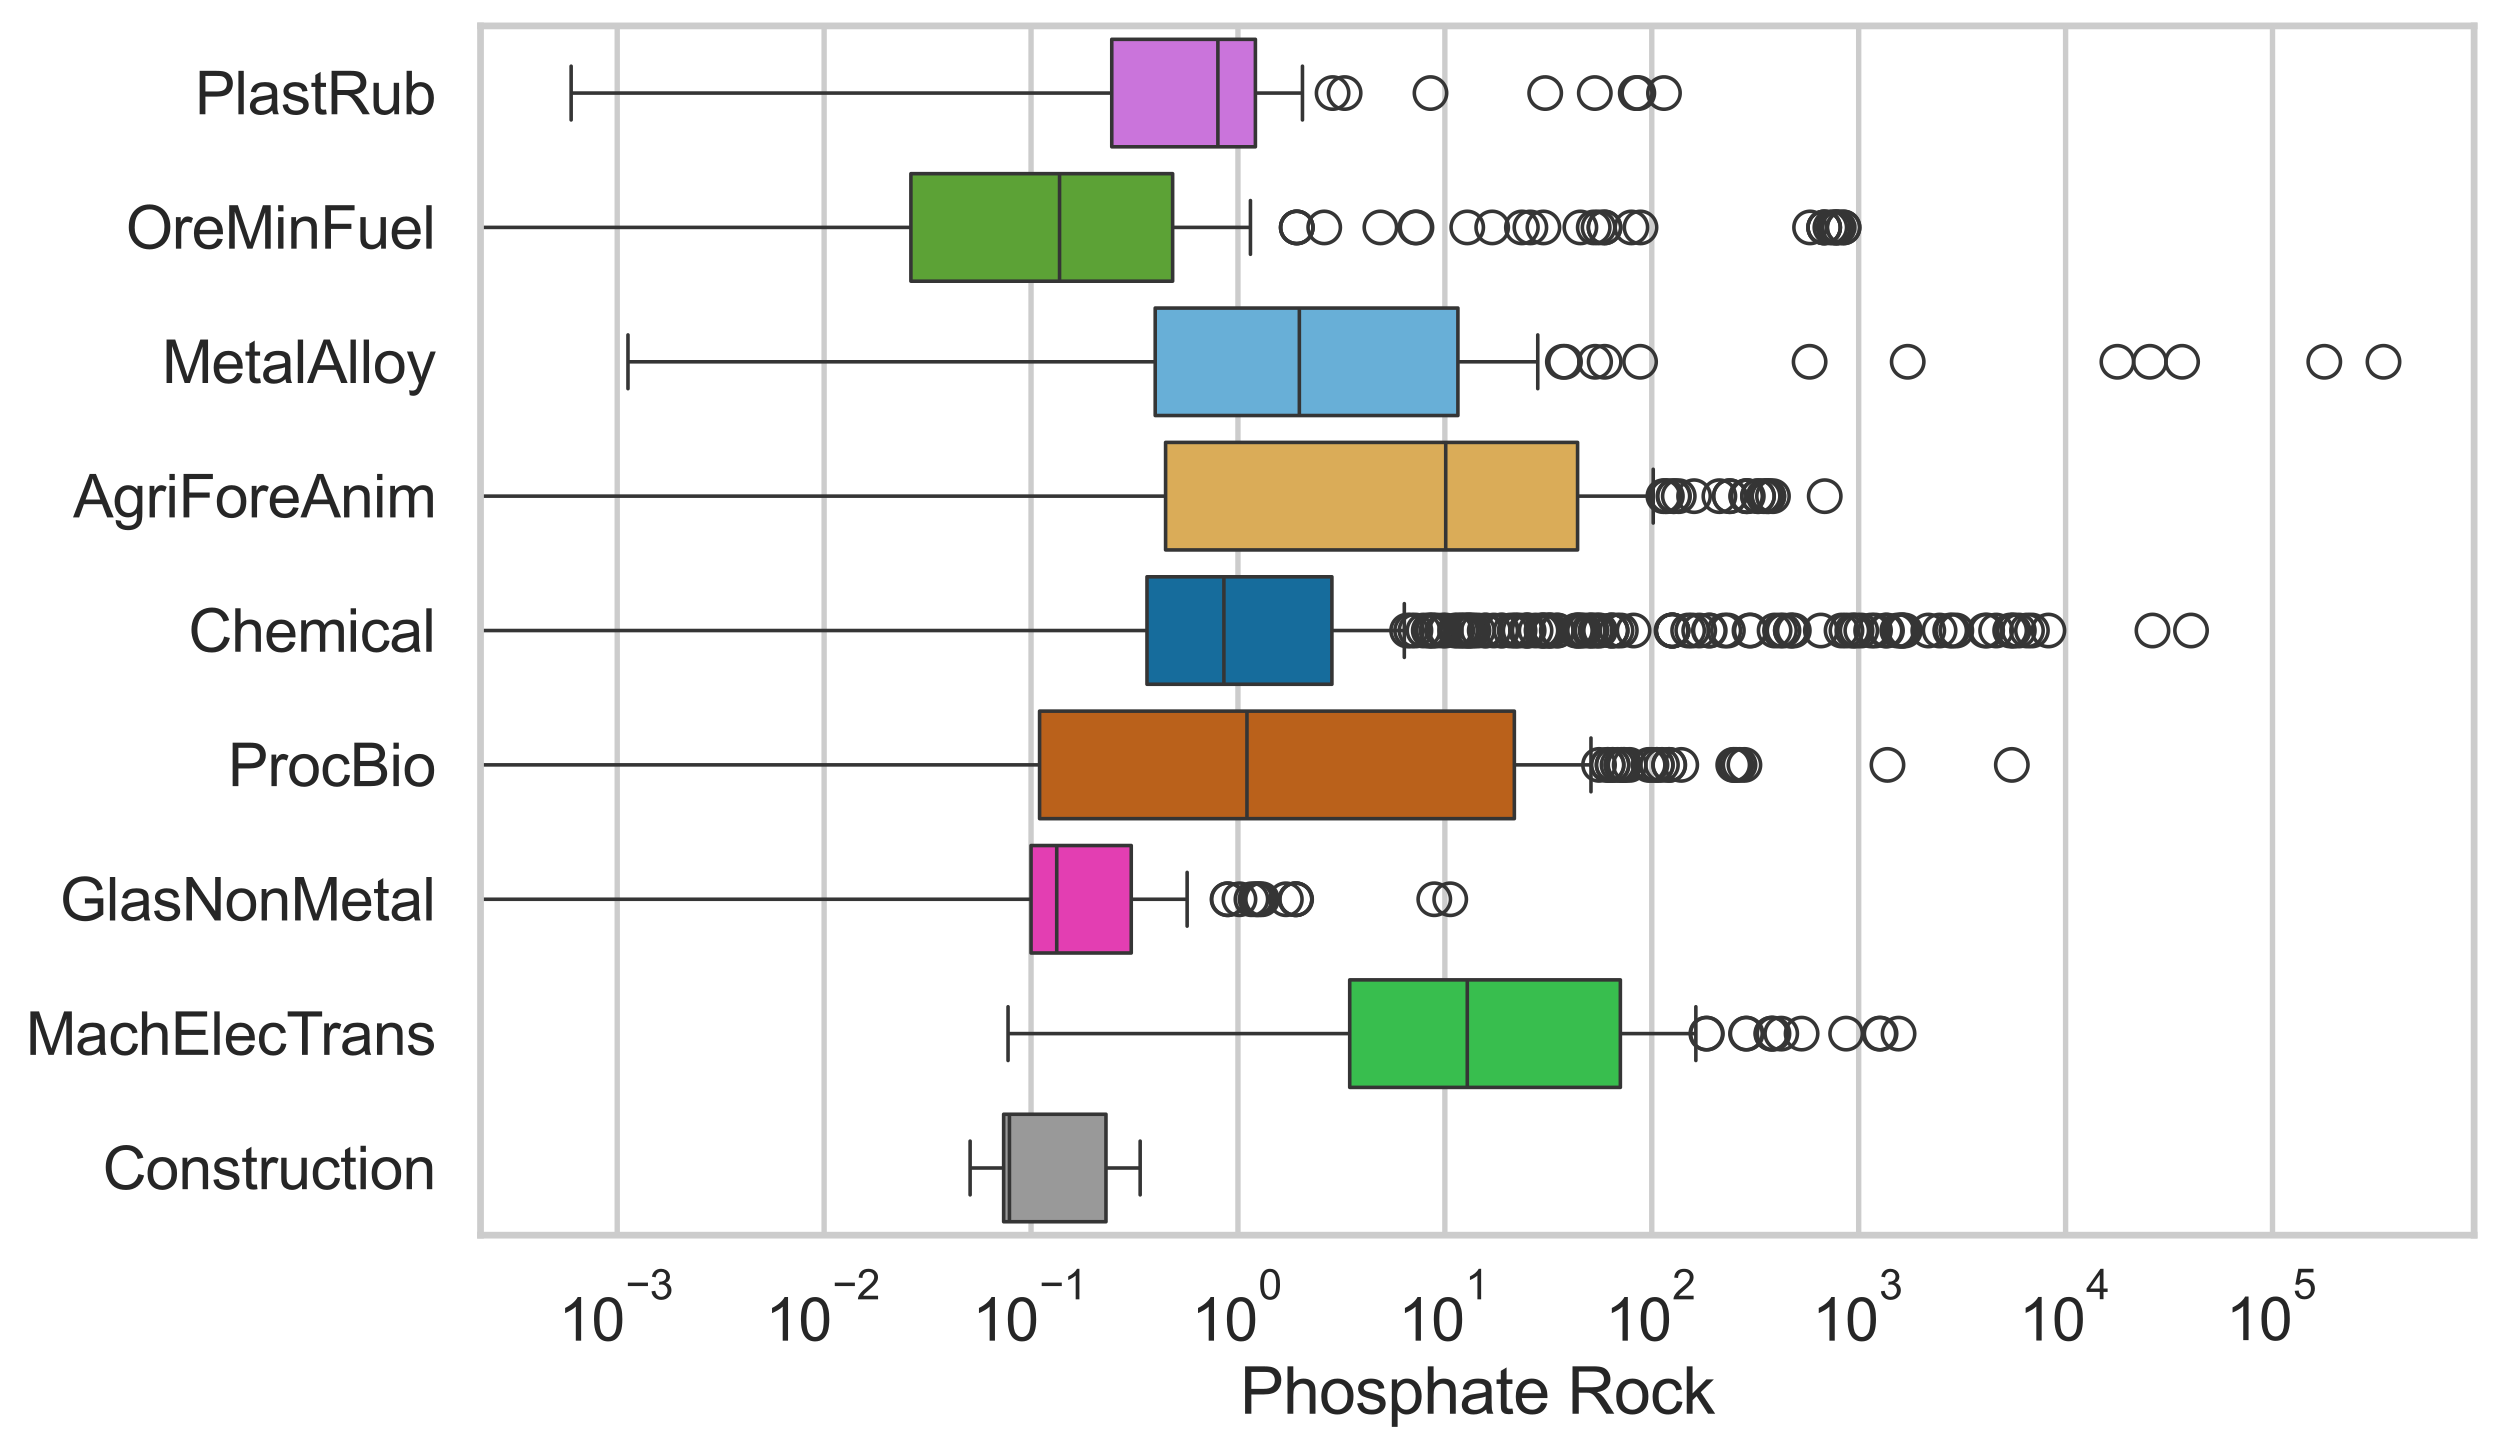 <?xml version="1.0" encoding="utf-8" standalone="no"?>
<!DOCTYPE svg PUBLIC "-//W3C//DTD SVG 1.1//EN"
  "http://www.w3.org/Graphics/SVG/1.1/DTD/svg11.dtd">
<svg xmlns:xlink="http://www.w3.org/1999/xlink" width="695.577pt" height="404.121pt" viewBox="0 0 695.577 404.121" xmlns="http://www.w3.org/2000/svg" version="1.1">
 <defs>
  <style type="text/css">*{stroke-linejoin: round; stroke-linecap: butt}</style>
 </defs>
 <g id="figure_1">
  <g id="patch_1">
   <path d="M 0 404.121 
L 695.577 404.121 
L 695.577 0 
L 0 0 
z
" style="fill: #ffffff"/>
  </g>
  <g id="axes_1">
   <g id="patch_2">
    <path d="M 133.697 343.665 
L 688.377 343.665 
L 688.377 7.2 
L 133.697 7.2 
z
" style="fill: #ffffff"/>
   </g>
   <g id="matplotlib.axis_1">
    <g id="xtick_1">
     <g id="line2d_1">
      <path d="M 171.73 343.665 
L 171.73 7.2 
" clip-path="url(#ped1f448d74)" style="fill: none; stroke: #cccccc; stroke-width: 1.5; stroke-linecap: round"/>
     </g>
     <g id="text_1">
      <!-- $\mathdefault{10^{-3}}$ -->
      <g style="fill: #262626" transform="translate(155.395 373.18) scale(0.165 -0.165)">
       <defs>
        <path id="ArialMT-31" d="M 2384 0 
L 1822 0 
L 1822 3584 
Q 1619 3391 1289 3197 
Q 959 3003 697 2906 
L 697 3450 
Q 1169 3672 1522 3987 
Q 1875 4303 2022 4600 
L 2384 4600 
L 2384 0 
z
" transform="scale(0.016)"/>
        <path id="ArialMT-30" d="M 266 2259 
Q 266 3072 433 3567 
Q 600 4063 929 4331 
Q 1259 4600 1759 4600 
Q 2128 4600 2406 4451 
Q 2684 4303 2865 4023 
Q 3047 3744 3150 3342 
Q 3253 2941 3253 2259 
Q 3253 1453 3087 958 
Q 2922 463 2592 192 
Q 2263 -78 1759 -78 
Q 1097 -78 719 397 
Q 266 969 266 2259 
z
M 844 2259 
Q 844 1131 1108 757 
Q 1372 384 1759 384 
Q 2147 384 2411 759 
Q 2675 1134 2675 2259 
Q 2675 3391 2411 3762 
Q 2147 4134 1753 4134 
Q 1366 4134 1134 3806 
Q 844 3388 844 2259 
z
" transform="scale(0.016)"/>
        <path id="ArialMT-2212" d="M 3381 1997 
L 356 1997 
L 356 2522 
L 3381 2522 
L 3381 1997 
z
" transform="scale(0.016)"/>
        <path id="ArialMT-33" d="M 269 1209 
L 831 1284 
Q 928 806 1161 595 
Q 1394 384 1728 384 
Q 2125 384 2398 659 
Q 2672 934 2672 1341 
Q 2672 1728 2419 1979 
Q 2166 2231 1775 2231 
Q 1616 2231 1378 2169 
L 1441 2663 
Q 1497 2656 1531 2656 
Q 1891 2656 2178 2843 
Q 2466 3031 2466 3422 
Q 2466 3731 2256 3934 
Q 2047 4138 1716 4138 
Q 1388 4138 1169 3931 
Q 950 3725 888 3313 
L 325 3413 
Q 428 3978 793 4289 
Q 1159 4600 1703 4600 
Q 2078 4600 2393 4439 
Q 2709 4278 2876 4000 
Q 3044 3722 3044 3409 
Q 3044 3113 2884 2869 
Q 2725 2625 2413 2481 
Q 2819 2388 3044 2092 
Q 3269 1797 3269 1353 
Q 3269 753 2831 336 
Q 2394 -81 1725 -81 
Q 1122 -81 723 278 
Q 325 638 269 1209 
z
" transform="scale(0.016)"/>
       </defs>
       <use xlink:href="#ArialMT-31" transform="translate(0 0.994)"/>
       <use xlink:href="#ArialMT-30" transform="translate(55.615 0.994)"/>
       <use xlink:href="#ArialMT-2212" transform="translate(112.973 70.688) scale(0.7)"/>
       <use xlink:href="#ArialMT-33" transform="translate(153.852 70.688) scale(0.7)"/>
      </g>
     </g>
    </g>
    <g id="xtick_2">
     <g id="line2d_2">
      <path d="M 229.299 343.665 
L 229.299 7.2 
" clip-path="url(#ped1f448d74)" style="fill: none; stroke: #cccccc; stroke-width: 1.5; stroke-linecap: round"/>
     </g>
     <g id="text_2">
      <!-- $\mathdefault{10^{-2}}$ -->
      <g style="fill: #262626" transform="translate(212.964 373.18) scale(0.165 -0.165)">
       <defs>
        <path id="ArialMT-32" d="M 3222 541 
L 3222 0 
L 194 0 
Q 188 203 259 391 
Q 375 700 629 1000 
Q 884 1300 1366 1694 
Q 2113 2306 2375 2664 
Q 2638 3022 2638 3341 
Q 2638 3675 2398 3904 
Q 2159 4134 1775 4134 
Q 1369 4134 1125 3890 
Q 881 3647 878 3216 
L 300 3275 
Q 359 3922 746 4261 
Q 1134 4600 1788 4600 
Q 2447 4600 2831 4234 
Q 3216 3869 3216 3328 
Q 3216 3053 3103 2787 
Q 2991 2522 2730 2228 
Q 2469 1934 1863 1422 
Q 1356 997 1212 845 
Q 1069 694 975 541 
L 3222 541 
z
" transform="scale(0.016)"/>
       </defs>
       <use xlink:href="#ArialMT-31" transform="translate(0 0.994)"/>
       <use xlink:href="#ArialMT-30" transform="translate(55.615 0.994)"/>
       <use xlink:href="#ArialMT-2212" transform="translate(112.973 70.688) scale(0.7)"/>
       <use xlink:href="#ArialMT-32" transform="translate(153.852 70.688) scale(0.7)"/>
      </g>
     </g>
    </g>
    <g id="xtick_3">
     <g id="line2d_3">
      <path d="M 286.868 343.665 
L 286.868 7.2 
" clip-path="url(#ped1f448d74)" style="fill: none; stroke: #cccccc; stroke-width: 1.5; stroke-linecap: round"/>
     </g>
     <g id="text_3">
      <!-- $\mathdefault{10^{-1}}$ -->
      <g style="fill: #262626" transform="translate(270.533 373.18) scale(0.165 -0.165)">
       <use xlink:href="#ArialMT-31" transform="translate(0 0.994)"/>
       <use xlink:href="#ArialMT-30" transform="translate(55.615 0.994)"/>
       <use xlink:href="#ArialMT-2212" transform="translate(112.973 70.688) scale(0.7)"/>
       <use xlink:href="#ArialMT-31" transform="translate(153.852 70.688) scale(0.7)"/>
      </g>
     </g>
    </g>
    <g id="xtick_4">
     <g id="line2d_4">
      <path d="M 344.436 343.665 
L 344.436 7.2 
" clip-path="url(#ped1f448d74)" style="fill: none; stroke: #cccccc; stroke-width: 1.5; stroke-linecap: round"/>
     </g>
     <g id="text_4">
      <!-- $\mathdefault{10^{0}}$ -->
      <g style="fill: #262626" transform="translate(331.484 373.18) scale(0.165 -0.165)">
       <use xlink:href="#ArialMT-31" transform="translate(0 0.994)"/>
       <use xlink:href="#ArialMT-30" transform="translate(55.615 0.994)"/>
       <use xlink:href="#ArialMT-30" transform="translate(112.973 70.688) scale(0.7)"/>
      </g>
     </g>
    </g>
    <g id="xtick_5">
     <g id="line2d_5">
      <path d="M 402.005 343.665 
L 402.005 7.2 
" clip-path="url(#ped1f448d74)" style="fill: none; stroke: #cccccc; stroke-width: 1.5; stroke-linecap: round"/>
     </g>
     <g id="text_5">
      <!-- $\mathdefault{10^{1}}$ -->
      <g style="fill: #262626" transform="translate(389.053 373.18) scale(0.165 -0.165)">
       <use xlink:href="#ArialMT-31" transform="translate(0 0.994)"/>
       <use xlink:href="#ArialMT-30" transform="translate(55.615 0.994)"/>
       <use xlink:href="#ArialMT-31" transform="translate(112.973 70.688) scale(0.7)"/>
      </g>
     </g>
    </g>
    <g id="xtick_6">
     <g id="line2d_6">
      <path d="M 459.574 343.665 
L 459.574 7.2 
" clip-path="url(#ped1f448d74)" style="fill: none; stroke: #cccccc; stroke-width: 1.5; stroke-linecap: round"/>
     </g>
     <g id="text_6">
      <!-- $\mathdefault{10^{2}}$ -->
      <g style="fill: #262626" transform="translate(446.622 373.18) scale(0.165 -0.165)">
       <use xlink:href="#ArialMT-31" transform="translate(0 0.994)"/>
       <use xlink:href="#ArialMT-30" transform="translate(55.615 0.994)"/>
       <use xlink:href="#ArialMT-32" transform="translate(112.973 70.688) scale(0.7)"/>
      </g>
     </g>
    </g>
    <g id="xtick_7">
     <g id="line2d_7">
      <path d="M 517.143 343.665 
L 517.143 7.2 
" clip-path="url(#ped1f448d74)" style="fill: none; stroke: #cccccc; stroke-width: 1.5; stroke-linecap: round"/>
     </g>
     <g id="text_7">
      <!-- $\mathdefault{10^{3}}$ -->
      <g style="fill: #262626" transform="translate(504.19 373.18) scale(0.165 -0.165)">
       <use xlink:href="#ArialMT-31" transform="translate(0 0.994)"/>
       <use xlink:href="#ArialMT-30" transform="translate(55.615 0.994)"/>
       <use xlink:href="#ArialMT-33" transform="translate(112.973 70.688) scale(0.7)"/>
      </g>
     </g>
    </g>
    <g id="xtick_8">
     <g id="line2d_8">
      <path d="M 574.712 343.665 
L 574.712 7.2 
" clip-path="url(#ped1f448d74)" style="fill: none; stroke: #cccccc; stroke-width: 1.5; stroke-linecap: round"/>
     </g>
     <g id="text_8">
      <!-- $\mathdefault{10^{4}}$ -->
      <g style="fill: #262626" transform="translate(561.759 373.015) scale(0.165 -0.165)">
       <defs>
        <path id="ArialMT-34" d="M 2069 0 
L 2069 1097 
L 81 1097 
L 81 1613 
L 2172 4581 
L 2631 4581 
L 2631 1613 
L 3250 1613 
L 3250 1097 
L 2631 1097 
L 2631 0 
L 2069 0 
z
M 2069 1613 
L 2069 3678 
L 634 1613 
L 2069 1613 
z
" transform="scale(0.016)"/>
       </defs>
       <use xlink:href="#ArialMT-31" transform="translate(0 0.202)"/>
       <use xlink:href="#ArialMT-30" transform="translate(55.615 0.202)"/>
       <use xlink:href="#ArialMT-34" transform="translate(112.973 69.895) scale(0.7)"/>
      </g>
     </g>
    </g>
    <g id="xtick_9">
     <g id="line2d_9">
      <path d="M 632.281 343.665 
L 632.281 7.2 
" clip-path="url(#ped1f448d74)" style="fill: none; stroke: #cccccc; stroke-width: 1.5; stroke-linecap: round"/>
     </g>
     <g id="text_9">
      <!-- $\mathdefault{10^{5}}$ -->
      <g style="fill: #262626" transform="translate(619.328 373.015) scale(0.165 -0.165)">
       <defs>
        <path id="ArialMT-35" d="M 266 1200 
L 856 1250 
Q 922 819 1161 601 
Q 1400 384 1738 384 
Q 2144 384 2425 690 
Q 2706 997 2706 1503 
Q 2706 1984 2436 2262 
Q 2166 2541 1728 2541 
Q 1456 2541 1237 2417 
Q 1019 2294 894 2097 
L 366 2166 
L 809 4519 
L 3088 4519 
L 3088 3981 
L 1259 3981 
L 1013 2750 
Q 1425 3038 1878 3038 
Q 2478 3038 2890 2622 
Q 3303 2206 3303 1553 
Q 3303 931 2941 478 
Q 2500 -78 1738 -78 
Q 1113 -78 717 272 
Q 322 622 266 1200 
z
" transform="scale(0.016)"/>
       </defs>
       <use xlink:href="#ArialMT-31" transform="translate(0 0.88)"/>
       <use xlink:href="#ArialMT-30" transform="translate(55.615 0.88)"/>
       <use xlink:href="#ArialMT-35" transform="translate(112.973 70.573) scale(0.7)"/>
      </g>
     </g>
    </g>
    <g id="xtick_10"/>
    <g id="xtick_11"/>
    <g id="xtick_12"/>
    <g id="xtick_13"/>
    <g id="xtick_14"/>
    <g id="xtick_15"/>
    <g id="xtick_16"/>
    <g id="xtick_17"/>
    <g id="xtick_18"/>
    <g id="xtick_19"/>
    <g id="xtick_20"/>
    <g id="xtick_21"/>
    <g id="xtick_22"/>
    <g id="xtick_23"/>
    <g id="xtick_24"/>
    <g id="xtick_25"/>
    <g id="xtick_26"/>
    <g id="xtick_27"/>
    <g id="xtick_28"/>
    <g id="xtick_29"/>
    <g id="xtick_30"/>
    <g id="xtick_31"/>
    <g id="xtick_32"/>
    <g id="xtick_33"/>
    <g id="xtick_34"/>
    <g id="xtick_35"/>
    <g id="xtick_36"/>
    <g id="xtick_37"/>
    <g id="xtick_38"/>
    <g id="xtick_39"/>
    <g id="xtick_40"/>
    <g id="xtick_41"/>
    <g id="xtick_42"/>
    <g id="xtick_43"/>
    <g id="xtick_44"/>
    <g id="xtick_45"/>
    <g id="xtick_46"/>
    <g id="xtick_47"/>
    <g id="xtick_48"/>
    <g id="xtick_49"/>
    <g id="xtick_50"/>
    <g id="xtick_51"/>
    <g id="xtick_52"/>
    <g id="xtick_53"/>
    <g id="xtick_54"/>
    <g id="xtick_55"/>
    <g id="xtick_56"/>
    <g id="xtick_57"/>
    <g id="xtick_58"/>
    <g id="xtick_59"/>
    <g id="xtick_60"/>
    <g id="xtick_61"/>
    <g id="xtick_62"/>
    <g id="xtick_63"/>
    <g id="xtick_64"/>
    <g id="xtick_65"/>
    <g id="xtick_66"/>
    <g id="xtick_67"/>
    <g id="xtick_68"/>
    <g id="xtick_69"/>
    <g id="xtick_70"/>
    <g id="xtick_71"/>
    <g id="xtick_72"/>
    <g id="xtick_73"/>
    <g id="xtick_74"/>
    <g id="xtick_75"/>
    <g id="xtick_76"/>
    <g id="xtick_77"/>
    <g id="xtick_78"/>
    <g id="xtick_79"/>
    <g id="xtick_80"/>
    <g id="xtick_81"/>
    <g id="xtick_82"/>
    <g id="xtick_83"/>
    <g id="xtick_84"/>
    <g id="xtick_85"/>
    <g id="xtick_86"/>
    <g id="xtick_87"/>
    <g id="xtick_88"/>
    <g id="text_10">
     <!-- Phosphate Rock -->
     <g style="fill: #262626" transform="translate(344.999 393.344) scale(0.18 -0.18)">
      <defs>
       <path id="ArialMT-50" d="M 494 0 
L 494 4581 
L 2222 4581 
Q 2678 4581 2919 4538 
Q 3256 4481 3484 4323 
Q 3713 4166 3852 3881 
Q 3991 3597 3991 3256 
Q 3991 2672 3619 2267 
Q 3247 1863 2275 1863 
L 1100 1863 
L 1100 0 
L 494 0 
z
M 1100 2403 
L 2284 2403 
Q 2872 2403 3119 2622 
Q 3366 2841 3366 3238 
Q 3366 3525 3220 3729 
Q 3075 3934 2838 4000 
Q 2684 4041 2272 4041 
L 1100 4041 
L 1100 2403 
z
" transform="scale(0.016)"/>
       <path id="ArialMT-68" d="M 422 0 
L 422 4581 
L 984 4581 
L 984 2938 
Q 1378 3394 1978 3394 
Q 2347 3394 2619 3248 
Q 2891 3103 3008 2847 
Q 3125 2591 3125 2103 
L 3125 0 
L 2563 0 
L 2563 2103 
Q 2563 2525 2380 2717 
Q 2197 2909 1863 2909 
Q 1613 2909 1392 2779 
Q 1172 2650 1078 2428 
Q 984 2206 984 1816 
L 984 0 
L 422 0 
z
" transform="scale(0.016)"/>
       <path id="ArialMT-6f" d="M 213 1659 
Q 213 2581 725 3025 
Q 1153 3394 1769 3394 
Q 2453 3394 2887 2945 
Q 3322 2497 3322 1706 
Q 3322 1066 3130 698 
Q 2938 331 2570 128 
Q 2203 -75 1769 -75 
Q 1072 -75 642 372 
Q 213 819 213 1659 
z
M 791 1659 
Q 791 1022 1069 705 
Q 1347 388 1769 388 
Q 2188 388 2466 706 
Q 2744 1025 2744 1678 
Q 2744 2294 2464 2611 
Q 2184 2928 1769 2928 
Q 1347 2928 1069 2612 
Q 791 2297 791 1659 
z
" transform="scale(0.016)"/>
       <path id="ArialMT-73" d="M 197 991 
L 753 1078 
Q 800 744 1014 566 
Q 1228 388 1613 388 
Q 2000 388 2187 545 
Q 2375 703 2375 916 
Q 2375 1106 2209 1216 
Q 2094 1291 1634 1406 
Q 1016 1563 777 1677 
Q 538 1791 414 1992 
Q 291 2194 291 2438 
Q 291 2659 392 2848 
Q 494 3038 669 3163 
Q 800 3259 1026 3326 
Q 1253 3394 1513 3394 
Q 1903 3394 2198 3281 
Q 2494 3169 2634 2976 
Q 2775 2784 2828 2463 
L 2278 2388 
Q 2241 2644 2061 2787 
Q 1881 2931 1553 2931 
Q 1166 2931 1000 2803 
Q 834 2675 834 2503 
Q 834 2394 903 2306 
Q 972 2216 1119 2156 
Q 1203 2125 1616 2013 
Q 2213 1853 2448 1751 
Q 2684 1650 2818 1456 
Q 2953 1263 2953 975 
Q 2953 694 2789 445 
Q 2625 197 2315 61 
Q 2006 -75 1616 -75 
Q 969 -75 630 194 
Q 291 463 197 991 
z
" transform="scale(0.016)"/>
       <path id="ArialMT-70" d="M 422 -1272 
L 422 3319 
L 934 3319 
L 934 2888 
Q 1116 3141 1344 3267 
Q 1572 3394 1897 3394 
Q 2322 3394 2647 3175 
Q 2972 2956 3137 2557 
Q 3303 2159 3303 1684 
Q 3303 1175 3120 767 
Q 2938 359 2589 142 
Q 2241 -75 1856 -75 
Q 1575 -75 1351 44 
Q 1128 163 984 344 
L 984 -1272 
L 422 -1272 
z
M 931 1641 
Q 931 1000 1190 694 
Q 1450 388 1819 388 
Q 2194 388 2461 705 
Q 2728 1022 2728 1688 
Q 2728 2322 2467 2637 
Q 2206 2953 1844 2953 
Q 1484 2953 1207 2617 
Q 931 2281 931 1641 
z
" transform="scale(0.016)"/>
       <path id="ArialMT-61" d="M 2588 409 
Q 2275 144 1986 34 
Q 1697 -75 1366 -75 
Q 819 -75 525 192 
Q 231 459 231 875 
Q 231 1119 342 1320 
Q 453 1522 633 1644 
Q 813 1766 1038 1828 
Q 1203 1872 1538 1913 
Q 2219 1994 2541 2106 
Q 2544 2222 2544 2253 
Q 2544 2597 2384 2738 
Q 2169 2928 1744 2928 
Q 1347 2928 1158 2789 
Q 969 2650 878 2297 
L 328 2372 
Q 403 2725 575 2942 
Q 747 3159 1072 3276 
Q 1397 3394 1825 3394 
Q 2250 3394 2515 3294 
Q 2781 3194 2906 3042 
Q 3031 2891 3081 2659 
Q 3109 2516 3109 2141 
L 3109 1391 
Q 3109 606 3145 398 
Q 3181 191 3288 0 
L 2700 0 
Q 2613 175 2588 409 
z
M 2541 1666 
Q 2234 1541 1622 1453 
Q 1275 1403 1131 1340 
Q 988 1278 909 1158 
Q 831 1038 831 891 
Q 831 666 1001 516 
Q 1172 366 1500 366 
Q 1825 366 2078 508 
Q 2331 650 2450 897 
Q 2541 1088 2541 1459 
L 2541 1666 
z
" transform="scale(0.016)"/>
       <path id="ArialMT-74" d="M 1650 503 
L 1731 6 
Q 1494 -44 1306 -44 
Q 1000 -44 831 53 
Q 663 150 594 308 
Q 525 466 525 972 
L 525 2881 
L 113 2881 
L 113 3319 
L 525 3319 
L 525 4141 
L 1084 4478 
L 1084 3319 
L 1650 3319 
L 1650 2881 
L 1084 2881 
L 1084 941 
Q 1084 700 1114 631 
Q 1144 563 1211 522 
Q 1278 481 1403 481 
Q 1497 481 1650 503 
z
" transform="scale(0.016)"/>
       <path id="ArialMT-65" d="M 2694 1069 
L 3275 997 
Q 3138 488 2766 206 
Q 2394 -75 1816 -75 
Q 1088 -75 661 373 
Q 234 822 234 1631 
Q 234 2469 665 2931 
Q 1097 3394 1784 3394 
Q 2450 3394 2872 2941 
Q 3294 2488 3294 1666 
Q 3294 1616 3291 1516 
L 816 1516 
Q 847 969 1125 678 
Q 1403 388 1819 388 
Q 2128 388 2347 550 
Q 2566 713 2694 1069 
z
M 847 1978 
L 2700 1978 
Q 2663 2397 2488 2606 
Q 2219 2931 1791 2931 
Q 1403 2931 1139 2672 
Q 875 2413 847 1978 
z
" transform="scale(0.016)"/>
       <path id="ArialMT-20" transform="scale(0.016)"/>
       <path id="ArialMT-52" d="M 503 0 
L 503 4581 
L 2534 4581 
Q 3147 4581 3465 4457 
Q 3784 4334 3975 4021 
Q 4166 3709 4166 3331 
Q 4166 2844 3850 2509 
Q 3534 2175 2875 2084 
Q 3116 1969 3241 1856 
Q 3506 1613 3744 1247 
L 4541 0 
L 3778 0 
L 3172 953 
Q 2906 1366 2734 1584 
Q 2563 1803 2427 1890 
Q 2291 1978 2150 2013 
Q 2047 2034 1813 2034 
L 1109 2034 
L 1109 0 
L 503 0 
z
M 1109 2559 
L 2413 2559 
Q 2828 2559 3062 2645 
Q 3297 2731 3419 2920 
Q 3541 3109 3541 3331 
Q 3541 3656 3305 3865 
Q 3069 4075 2559 4075 
L 1109 4075 
L 1109 2559 
z
" transform="scale(0.016)"/>
       <path id="ArialMT-63" d="M 2588 1216 
L 3141 1144 
Q 3050 572 2676 248 
Q 2303 -75 1759 -75 
Q 1078 -75 664 370 
Q 250 816 250 1647 
Q 250 2184 428 2587 
Q 606 2991 970 3192 
Q 1334 3394 1763 3394 
Q 2303 3394 2647 3120 
Q 2991 2847 3088 2344 
L 2541 2259 
Q 2463 2594 2264 2762 
Q 2066 2931 1784 2931 
Q 1359 2931 1093 2626 
Q 828 2322 828 1663 
Q 828 994 1084 691 
Q 1341 388 1753 388 
Q 2084 388 2306 591 
Q 2528 794 2588 1216 
z
" transform="scale(0.016)"/>
       <path id="ArialMT-6b" d="M 425 0 
L 425 4581 
L 988 4581 
L 988 1969 
L 2319 3319 
L 3047 3319 
L 1778 2088 
L 3175 0 
L 2481 0 
L 1384 1697 
L 988 1316 
L 988 0 
L 425 0 
z
" transform="scale(0.016)"/>
      </defs>
      <use xlink:href="#ArialMT-50"/>
      <use xlink:href="#ArialMT-68" transform="translate(66.699 0)"/>
      <use xlink:href="#ArialMT-6f" transform="translate(122.314 0)"/>
      <use xlink:href="#ArialMT-73" transform="translate(177.93 0)"/>
      <use xlink:href="#ArialMT-70" transform="translate(227.93 0)"/>
      <use xlink:href="#ArialMT-68" transform="translate(283.545 0)"/>
      <use xlink:href="#ArialMT-61" transform="translate(339.16 0)"/>
      <use xlink:href="#ArialMT-74" transform="translate(394.775 0)"/>
      <use xlink:href="#ArialMT-65" transform="translate(422.559 0)"/>
      <use xlink:href="#ArialMT-20" transform="translate(478.174 0)"/>
      <use xlink:href="#ArialMT-52" transform="translate(505.957 0)"/>
      <use xlink:href="#ArialMT-6f" transform="translate(578.174 0)"/>
      <use xlink:href="#ArialMT-63" transform="translate(633.789 0)"/>
      <use xlink:href="#ArialMT-6b" transform="translate(683.789 0)"/>
     </g>
    </g>
   </g>
   <g id="matplotlib.axis_2">
    <g id="ytick_1">
     <g id="text_11">
      <!-- PlastRub -->
      <g style="fill: #262626" transform="translate(54.248 31.798) scale(0.165 -0.165)">
       <defs>
        <path id="ArialMT-6c" d="M 409 0 
L 409 4581 
L 972 4581 
L 972 0 
L 409 0 
z
" transform="scale(0.016)"/>
        <path id="ArialMT-75" d="M 2597 0 
L 2597 488 
Q 2209 -75 1544 -75 
Q 1250 -75 995 37 
Q 741 150 617 320 
Q 494 491 444 738 
Q 409 903 409 1263 
L 409 3319 
L 972 3319 
L 972 1478 
Q 972 1038 1006 884 
Q 1059 663 1231 536 
Q 1403 409 1656 409 
Q 1909 409 2131 539 
Q 2353 669 2445 892 
Q 2538 1116 2538 1541 
L 2538 3319 
L 3100 3319 
L 3100 0 
L 2597 0 
z
" transform="scale(0.016)"/>
        <path id="ArialMT-62" d="M 941 0 
L 419 0 
L 419 4581 
L 981 4581 
L 981 2947 
Q 1338 3394 1891 3394 
Q 2197 3394 2470 3270 
Q 2744 3147 2920 2923 
Q 3097 2700 3197 2384 
Q 3297 2069 3297 1709 
Q 3297 856 2875 390 
Q 2453 -75 1863 -75 
Q 1275 -75 941 416 
L 941 0 
z
M 934 1684 
Q 934 1088 1097 822 
Q 1363 388 1816 388 
Q 2184 388 2453 708 
Q 2722 1028 2722 1663 
Q 2722 2313 2464 2622 
Q 2206 2931 1841 2931 
Q 1472 2931 1203 2611 
Q 934 2291 934 1684 
z
" transform="scale(0.016)"/>
       </defs>
       <use xlink:href="#ArialMT-50"/>
       <use xlink:href="#ArialMT-6c" transform="translate(66.699 0)"/>
       <use xlink:href="#ArialMT-61" transform="translate(88.916 0)"/>
       <use xlink:href="#ArialMT-73" transform="translate(144.531 0)"/>
       <use xlink:href="#ArialMT-74" transform="translate(194.531 0)"/>
       <use xlink:href="#ArialMT-52" transform="translate(222.314 0)"/>
       <use xlink:href="#ArialMT-75" transform="translate(294.531 0)"/>
       <use xlink:href="#ArialMT-62" transform="translate(350.146 0)"/>
      </g>
     </g>
    </g>
    <g id="ytick_2">
     <g id="text_12">
      <!-- OreMinFuel -->
      <g style="fill: #262626" transform="translate(35.013 69.183) scale(0.165 -0.165)">
       <defs>
        <path id="ArialMT-4f" d="M 309 2231 
Q 309 3372 921 4017 
Q 1534 4663 2503 4663 
Q 3138 4663 3647 4359 
Q 4156 4056 4423 3514 
Q 4691 2972 4691 2284 
Q 4691 1588 4409 1038 
Q 4128 488 3612 205 
Q 3097 -78 2500 -78 
Q 1853 -78 1343 234 
Q 834 547 571 1087 
Q 309 1628 309 2231 
z
M 934 2222 
Q 934 1394 1379 917 
Q 1825 441 2497 441 
Q 3181 441 3623 922 
Q 4066 1403 4066 2288 
Q 4066 2847 3877 3264 
Q 3688 3681 3323 3911 
Q 2959 4141 2506 4141 
Q 1863 4141 1398 3698 
Q 934 3256 934 2222 
z
" transform="scale(0.016)"/>
        <path id="ArialMT-72" d="M 416 0 
L 416 3319 
L 922 3319 
L 922 2816 
Q 1116 3169 1280 3281 
Q 1444 3394 1641 3394 
Q 1925 3394 2219 3213 
L 2025 2691 
Q 1819 2813 1613 2813 
Q 1428 2813 1281 2702 
Q 1134 2591 1072 2394 
Q 978 2094 978 1738 
L 978 0 
L 416 0 
z
" transform="scale(0.016)"/>
        <path id="ArialMT-4d" d="M 475 0 
L 475 4581 
L 1388 4581 
L 2472 1338 
Q 2622 884 2691 659 
Q 2769 909 2934 1394 
L 4031 4581 
L 4847 4581 
L 4847 0 
L 4263 0 
L 4263 3834 
L 2931 0 
L 2384 0 
L 1059 3900 
L 1059 0 
L 475 0 
z
" transform="scale(0.016)"/>
        <path id="ArialMT-69" d="M 425 3934 
L 425 4581 
L 988 4581 
L 988 3934 
L 425 3934 
z
M 425 0 
L 425 3319 
L 988 3319 
L 988 0 
L 425 0 
z
" transform="scale(0.016)"/>
        <path id="ArialMT-6e" d="M 422 0 
L 422 3319 
L 928 3319 
L 928 2847 
Q 1294 3394 1984 3394 
Q 2284 3394 2536 3286 
Q 2788 3178 2913 3003 
Q 3038 2828 3088 2588 
Q 3119 2431 3119 2041 
L 3119 0 
L 2556 0 
L 2556 2019 
Q 2556 2363 2490 2533 
Q 2425 2703 2258 2804 
Q 2091 2906 1866 2906 
Q 1506 2906 1245 2678 
Q 984 2450 984 1813 
L 984 0 
L 422 0 
z
" transform="scale(0.016)"/>
        <path id="ArialMT-46" d="M 525 0 
L 525 4581 
L 3616 4581 
L 3616 4041 
L 1131 4041 
L 1131 2622 
L 3281 2622 
L 3281 2081 
L 1131 2081 
L 1131 0 
L 525 0 
z
" transform="scale(0.016)"/>
       </defs>
       <use xlink:href="#ArialMT-4f"/>
       <use xlink:href="#ArialMT-72" transform="translate(77.783 0)"/>
       <use xlink:href="#ArialMT-65" transform="translate(111.084 0)"/>
       <use xlink:href="#ArialMT-4d" transform="translate(166.699 0)"/>
       <use xlink:href="#ArialMT-69" transform="translate(250 0)"/>
       <use xlink:href="#ArialMT-6e" transform="translate(272.217 0)"/>
       <use xlink:href="#ArialMT-46" transform="translate(327.832 0)"/>
       <use xlink:href="#ArialMT-75" transform="translate(388.916 0)"/>
       <use xlink:href="#ArialMT-65" transform="translate(444.531 0)"/>
       <use xlink:href="#ArialMT-6c" transform="translate(500.146 0)"/>
      </g>
     </g>
    </g>
    <g id="ytick_3">
     <g id="text_13">
      <!-- MetalAlloy -->
      <g style="fill: #262626" transform="translate(45.088 106.568) scale(0.165 -0.165)">
       <defs>
        <path id="ArialMT-41" d="M -9 0 
L 1750 4581 
L 2403 4581 
L 4278 0 
L 3588 0 
L 3053 1388 
L 1138 1388 
L 634 0 
L -9 0 
z
M 1313 1881 
L 2866 1881 
L 2388 3150 
Q 2169 3728 2063 4100 
Q 1975 3659 1816 3225 
L 1313 1881 
z
" transform="scale(0.016)"/>
        <path id="ArialMT-79" d="M 397 -1278 
L 334 -750 
Q 519 -800 656 -800 
Q 844 -800 956 -737 
Q 1069 -675 1141 -563 
Q 1194 -478 1313 -144 
Q 1328 -97 1363 -6 
L 103 3319 
L 709 3319 
L 1400 1397 
Q 1534 1031 1641 628 
Q 1738 1016 1872 1384 
L 2581 3319 
L 3144 3319 
L 1881 -56 
Q 1678 -603 1566 -809 
Q 1416 -1088 1222 -1217 
Q 1028 -1347 759 -1347 
Q 597 -1347 397 -1278 
z
" transform="scale(0.016)"/>
       </defs>
       <use xlink:href="#ArialMT-4d"/>
       <use xlink:href="#ArialMT-65" transform="translate(83.301 0)"/>
       <use xlink:href="#ArialMT-74" transform="translate(138.916 0)"/>
       <use xlink:href="#ArialMT-61" transform="translate(166.699 0)"/>
       <use xlink:href="#ArialMT-6c" transform="translate(222.314 0)"/>
       <use xlink:href="#ArialMT-41" transform="translate(244.531 0)"/>
       <use xlink:href="#ArialMT-6c" transform="translate(311.23 0)"/>
       <use xlink:href="#ArialMT-6c" transform="translate(333.447 0)"/>
       <use xlink:href="#ArialMT-6f" transform="translate(355.664 0)"/>
       <use xlink:href="#ArialMT-79" transform="translate(411.279 0)"/>
      </g>
     </g>
    </g>
    <g id="ytick_4">
     <g id="text_14">
      <!-- AgriForeAnim -->
      <g style="fill: #262626" transform="translate(20.341 143.953) scale(0.165 -0.165)">
       <defs>
        <path id="ArialMT-67" d="M 319 -275 
L 866 -356 
Q 900 -609 1056 -725 
Q 1266 -881 1628 -881 
Q 2019 -881 2231 -725 
Q 2444 -569 2519 -288 
Q 2563 -116 2559 434 
Q 2191 0 1641 0 
Q 956 0 581 494 
Q 206 988 206 1678 
Q 206 2153 378 2554 
Q 550 2956 876 3175 
Q 1203 3394 1644 3394 
Q 2231 3394 2613 2919 
L 2613 3319 
L 3131 3319 
L 3131 450 
Q 3131 -325 2973 -648 
Q 2816 -972 2473 -1159 
Q 2131 -1347 1631 -1347 
Q 1038 -1347 672 -1080 
Q 306 -813 319 -275 
z
M 784 1719 
Q 784 1066 1043 766 
Q 1303 466 1694 466 
Q 2081 466 2343 764 
Q 2606 1063 2606 1700 
Q 2606 2309 2336 2618 
Q 2066 2928 1684 2928 
Q 1309 2928 1046 2623 
Q 784 2319 784 1719 
z
" transform="scale(0.016)"/>
        <path id="ArialMT-6d" d="M 422 0 
L 422 3319 
L 925 3319 
L 925 2853 
Q 1081 3097 1340 3245 
Q 1600 3394 1931 3394 
Q 2300 3394 2536 3241 
Q 2772 3088 2869 2813 
Q 3263 3394 3894 3394 
Q 4388 3394 4653 3120 
Q 4919 2847 4919 2278 
L 4919 0 
L 4359 0 
L 4359 2091 
Q 4359 2428 4304 2576 
Q 4250 2725 4106 2815 
Q 3963 2906 3769 2906 
Q 3419 2906 3187 2673 
Q 2956 2441 2956 1928 
L 2956 0 
L 2394 0 
L 2394 2156 
Q 2394 2531 2256 2718 
Q 2119 2906 1806 2906 
Q 1569 2906 1367 2781 
Q 1166 2656 1075 2415 
Q 984 2175 984 1722 
L 984 0 
L 422 0 
z
" transform="scale(0.016)"/>
       </defs>
       <use xlink:href="#ArialMT-41"/>
       <use xlink:href="#ArialMT-67" transform="translate(66.699 0)"/>
       <use xlink:href="#ArialMT-72" transform="translate(122.314 0)"/>
       <use xlink:href="#ArialMT-69" transform="translate(155.615 0)"/>
       <use xlink:href="#ArialMT-46" transform="translate(177.832 0)"/>
       <use xlink:href="#ArialMT-6f" transform="translate(238.916 0)"/>
       <use xlink:href="#ArialMT-72" transform="translate(294.531 0)"/>
       <use xlink:href="#ArialMT-65" transform="translate(327.832 0)"/>
       <use xlink:href="#ArialMT-41" transform="translate(383.447 0)"/>
       <use xlink:href="#ArialMT-6e" transform="translate(450.146 0)"/>
       <use xlink:href="#ArialMT-69" transform="translate(505.762 0)"/>
       <use xlink:href="#ArialMT-6d" transform="translate(527.979 0)"/>
      </g>
     </g>
    </g>
    <g id="ytick_5">
     <g id="text_15">
      <!-- Chemical -->
      <g style="fill: #262626" transform="translate(52.428 181.337) scale(0.165 -0.165)">
       <defs>
        <path id="ArialMT-43" d="M 3763 1606 
L 4369 1453 
Q 4178 706 3683 314 
Q 3188 -78 2472 -78 
Q 1731 -78 1267 223 
Q 803 525 561 1097 
Q 319 1669 319 2325 
Q 319 3041 592 3573 
Q 866 4106 1370 4382 
Q 1875 4659 2481 4659 
Q 3169 4659 3637 4309 
Q 4106 3959 4291 3325 
L 3694 3184 
Q 3534 3684 3231 3912 
Q 2928 4141 2469 4141 
Q 1941 4141 1586 3887 
Q 1231 3634 1087 3207 
Q 944 2781 944 2328 
Q 944 1744 1114 1308 
Q 1284 872 1643 656 
Q 2003 441 2422 441 
Q 2931 441 3284 734 
Q 3638 1028 3763 1606 
z
" transform="scale(0.016)"/>
       </defs>
       <use xlink:href="#ArialMT-43"/>
       <use xlink:href="#ArialMT-68" transform="translate(72.217 0)"/>
       <use xlink:href="#ArialMT-65" transform="translate(127.832 0)"/>
       <use xlink:href="#ArialMT-6d" transform="translate(183.447 0)"/>
       <use xlink:href="#ArialMT-69" transform="translate(266.748 0)"/>
       <use xlink:href="#ArialMT-63" transform="translate(288.965 0)"/>
       <use xlink:href="#ArialMT-61" transform="translate(338.965 0)"/>
       <use xlink:href="#ArialMT-6c" transform="translate(394.58 0)"/>
      </g>
     </g>
    </g>
    <g id="ytick_6">
     <g id="text_16">
      <!-- ProcBio -->
      <g style="fill: #262626" transform="translate(63.424 218.722) scale(0.165 -0.165)">
       <defs>
        <path id="ArialMT-42" d="M 469 0 
L 469 4581 
L 2188 4581 
Q 2713 4581 3030 4442 
Q 3347 4303 3526 4014 
Q 3706 3725 3706 3409 
Q 3706 3116 3547 2856 
Q 3388 2597 3066 2438 
Q 3481 2316 3704 2022 
Q 3928 1728 3928 1328 
Q 3928 1006 3792 729 
Q 3656 453 3456 303 
Q 3256 153 2954 76 
Q 2653 0 2216 0 
L 469 0 
z
M 1075 2656 
L 2066 2656 
Q 2469 2656 2644 2709 
Q 2875 2778 2992 2937 
Q 3109 3097 3109 3338 
Q 3109 3566 3000 3739 
Q 2891 3913 2687 3977 
Q 2484 4041 1991 4041 
L 1075 4041 
L 1075 2656 
z
M 1075 541 
L 2216 541 
Q 2509 541 2628 563 
Q 2838 600 2978 687 
Q 3119 775 3209 942 
Q 3300 1109 3300 1328 
Q 3300 1584 3169 1773 
Q 3038 1963 2805 2039 
Q 2572 2116 2134 2116 
L 1075 2116 
L 1075 541 
z
" transform="scale(0.016)"/>
       </defs>
       <use xlink:href="#ArialMT-50"/>
       <use xlink:href="#ArialMT-72" transform="translate(66.699 0)"/>
       <use xlink:href="#ArialMT-6f" transform="translate(100 0)"/>
       <use xlink:href="#ArialMT-63" transform="translate(155.615 0)"/>
       <use xlink:href="#ArialMT-42" transform="translate(205.615 0)"/>
       <use xlink:href="#ArialMT-69" transform="translate(272.314 0)"/>
       <use xlink:href="#ArialMT-6f" transform="translate(294.531 0)"/>
      </g>
     </g>
    </g>
    <g id="ytick_7">
     <g id="text_17">
      <!-- GlasNonMetal -->
      <g style="fill: #262626" transform="translate(16.659 256.107) scale(0.165 -0.165)">
       <defs>
        <path id="ArialMT-47" d="M 2638 1797 
L 2638 2334 
L 4578 2338 
L 4578 638 
Q 4131 281 3656 101 
Q 3181 -78 2681 -78 
Q 2006 -78 1454 211 
Q 903 500 622 1047 
Q 341 1594 341 2269 
Q 341 2938 620 3517 
Q 900 4097 1425 4378 
Q 1950 4659 2634 4659 
Q 3131 4659 3532 4498 
Q 3934 4338 4162 4050 
Q 4391 3763 4509 3300 
L 3963 3150 
Q 3859 3500 3706 3700 
Q 3553 3900 3268 4020 
Q 2984 4141 2638 4141 
Q 2222 4141 1919 4014 
Q 1616 3888 1430 3681 
Q 1244 3475 1141 3228 
Q 966 2803 966 2306 
Q 966 1694 1177 1281 
Q 1388 869 1791 669 
Q 2194 469 2647 469 
Q 3041 469 3416 620 
Q 3791 772 3984 944 
L 3984 1797 
L 2638 1797 
z
" transform="scale(0.016)"/>
        <path id="ArialMT-4e" d="M 488 0 
L 488 4581 
L 1109 4581 
L 3516 984 
L 3516 4581 
L 4097 4581 
L 4097 0 
L 3475 0 
L 1069 3600 
L 1069 0 
L 488 0 
z
" transform="scale(0.016)"/>
       </defs>
       <use xlink:href="#ArialMT-47"/>
       <use xlink:href="#ArialMT-6c" transform="translate(77.783 0)"/>
       <use xlink:href="#ArialMT-61" transform="translate(100 0)"/>
       <use xlink:href="#ArialMT-73" transform="translate(155.615 0)"/>
       <use xlink:href="#ArialMT-4e" transform="translate(205.615 0)"/>
       <use xlink:href="#ArialMT-6f" transform="translate(277.832 0)"/>
       <use xlink:href="#ArialMT-6e" transform="translate(333.447 0)"/>
       <use xlink:href="#ArialMT-4d" transform="translate(389.062 0)"/>
       <use xlink:href="#ArialMT-65" transform="translate(472.363 0)"/>
       <use xlink:href="#ArialMT-74" transform="translate(527.979 0)"/>
       <use xlink:href="#ArialMT-61" transform="translate(555.762 0)"/>
       <use xlink:href="#ArialMT-6c" transform="translate(611.377 0)"/>
      </g>
     </g>
    </g>
    <g id="ytick_8">
     <g id="text_18">
      <!-- MachElecTrans -->
      <g style="fill: #262626" transform="translate(7.2 293.492) scale(0.165 -0.165)">
       <defs>
        <path id="ArialMT-45" d="M 506 0 
L 506 4581 
L 3819 4581 
L 3819 4041 
L 1113 4041 
L 1113 2638 
L 3647 2638 
L 3647 2100 
L 1113 2100 
L 1113 541 
L 3925 541 
L 3925 0 
L 506 0 
z
" transform="scale(0.016)"/>
        <path id="ArialMT-54" d="M 1659 0 
L 1659 4041 
L 150 4041 
L 150 4581 
L 3781 4581 
L 3781 4041 
L 2266 4041 
L 2266 0 
L 1659 0 
z
" transform="scale(0.016)"/>
       </defs>
       <use xlink:href="#ArialMT-4d"/>
       <use xlink:href="#ArialMT-61" transform="translate(83.301 0)"/>
       <use xlink:href="#ArialMT-63" transform="translate(138.916 0)"/>
       <use xlink:href="#ArialMT-68" transform="translate(188.916 0)"/>
       <use xlink:href="#ArialMT-45" transform="translate(244.531 0)"/>
       <use xlink:href="#ArialMT-6c" transform="translate(311.23 0)"/>
       <use xlink:href="#ArialMT-65" transform="translate(333.447 0)"/>
       <use xlink:href="#ArialMT-63" transform="translate(389.062 0)"/>
       <use xlink:href="#ArialMT-54" transform="translate(439.062 0)"/>
       <use xlink:href="#ArialMT-72" transform="translate(496.396 0)"/>
       <use xlink:href="#ArialMT-61" transform="translate(529.697 0)"/>
       <use xlink:href="#ArialMT-6e" transform="translate(585.312 0)"/>
       <use xlink:href="#ArialMT-73" transform="translate(640.928 0)"/>
      </g>
     </g>
    </g>
    <g id="ytick_9">
     <g id="text_19">
      <!-- Construction -->
      <g style="fill: #262626" transform="translate(28.575 330.877) scale(0.165 -0.165)">
       <use xlink:href="#ArialMT-43"/>
       <use xlink:href="#ArialMT-6f" transform="translate(72.217 0)"/>
       <use xlink:href="#ArialMT-6e" transform="translate(127.832 0)"/>
       <use xlink:href="#ArialMT-73" transform="translate(183.447 0)"/>
       <use xlink:href="#ArialMT-74" transform="translate(233.447 0)"/>
       <use xlink:href="#ArialMT-72" transform="translate(261.23 0)"/>
       <use xlink:href="#ArialMT-75" transform="translate(294.531 0)"/>
       <use xlink:href="#ArialMT-63" transform="translate(350.146 0)"/>
       <use xlink:href="#ArialMT-74" transform="translate(400.146 0)"/>
       <use xlink:href="#ArialMT-69" transform="translate(427.93 0)"/>
       <use xlink:href="#ArialMT-6f" transform="translate(450.146 0)"/>
       <use xlink:href="#ArialMT-6e" transform="translate(505.762 0)"/>
      </g>
     </g>
    </g>
   </g>
   <g id="patch_3">
    <path d="M 309.325 10.938 
L 309.325 40.846 
L 349.288 40.846 
L 349.288 10.938 
L 309.325 10.938 
z
" clip-path="url(#ped1f448d74)" style="fill: #ca74db; stroke: #353535; stroke-linejoin: miter"/>
   </g>
   <g id="line2d_10">
    <path d="M 309.325 25.892 
L 158.91 25.892 
" clip-path="url(#ped1f448d74)" style="fill: none; stroke: #353535"/>
   </g>
   <g id="line2d_11">
    <path d="M 349.288 25.892 
L 362.385 25.892 
" clip-path="url(#ped1f448d74)" style="fill: none; stroke: #353535"/>
   </g>
   <g id="line2d_12">
    <path d="M 158.91 18.415 
L 158.91 33.369 
" clip-path="url(#ped1f448d74)" style="fill: none; stroke: #353535; stroke-linecap: round"/>
   </g>
   <g id="line2d_13">
    <path d="M 362.385 18.415 
L 362.385 33.369 
" clip-path="url(#ped1f448d74)" style="fill: none; stroke: #353535; stroke-linecap: round"/>
   </g>
   <g id="line2d_14">
    <defs>
     <path id="m554990b39c" d="M 0 4.5 
C 1.193 4.5 2.338 4.026 3.182 3.182 
C 4.026 2.338 4.5 1.193 4.5 0 
C 4.5 -1.193 4.026 -2.338 3.182 -3.182 
C 2.338 -4.026 1.193 -4.5 0 -4.5 
C -1.193 -4.5 -2.338 -4.026 -3.182 -3.182 
C -4.026 -2.338 -4.5 -1.193 -4.5 0 
C -4.5 1.193 -4.026 2.338 -3.182 3.182 
C -2.338 4.026 -1.193 4.5 0 4.5 
z
" style="stroke: #353535"/>
    </defs>
    <g clip-path="url(#ped1f448d74)">
     <use xlink:href="#m554990b39c" x="370.765" y="25.892" style="fill-opacity: 0; stroke: #353535"/>
     <use xlink:href="#m554990b39c" x="462.969" y="25.892" style="fill-opacity: 0; stroke: #353535"/>
     <use xlink:href="#m554990b39c" x="429.922" y="25.892" style="fill-opacity: 0; stroke: #353535"/>
     <use xlink:href="#m554990b39c" x="398.006" y="25.892" style="fill-opacity: 0; stroke: #353535"/>
     <use xlink:href="#m554990b39c" x="455.834" y="25.892" style="fill-opacity: 0; stroke: #353535"/>
     <use xlink:href="#m554990b39c" x="374.119" y="25.892" style="fill-opacity: 0; stroke: #353535"/>
     <use xlink:href="#m554990b39c" x="455.118" y="25.892" style="fill-opacity: 0; stroke: #353535"/>
     <use xlink:href="#m554990b39c" x="443.726" y="25.892" style="fill-opacity: 0; stroke: #353535"/>
    </g>
   </g>
   <g id="patch_4">
    <path d="M 253.439 48.323 
L 253.439 78.231 
L 326.264 78.231 
L 326.264 48.323 
L 253.439 48.323 
z
" clip-path="url(#ped1f448d74)" style="fill: #5ca236; stroke: #353535; stroke-linejoin: miter"/>
   </g>
   <g id="line2d_15">
    <path d="M 253.439 63.277 
L -1 63.277 
" clip-path="url(#ped1f448d74)" style="fill: none; stroke: #353535"/>
   </g>
   <g id="line2d_16">
    <path d="M 326.264 63.277 
L 347.911 63.277 
" clip-path="url(#ped1f448d74)" style="fill: none; stroke: #353535"/>
   </g>
   <g id="line2d_17">
    <path clip-path="url(#ped1f448d74)" style="fill: none; stroke: #353535; stroke-linecap: round"/>
   </g>
   <g id="line2d_18">
    <path d="M 347.911 55.8 
L 347.911 70.754 
" clip-path="url(#ped1f448d74)" style="fill: none; stroke: #353535; stroke-linecap: round"/>
   </g>
   <g id="line2d_19">
    <g clip-path="url(#ped1f448d74)">
     <use xlink:href="#m554990b39c" x="511.567" y="63.277" style="fill-opacity: 0; stroke: #353535"/>
     <use xlink:href="#m554990b39c" x="507.533" y="63.277" style="fill-opacity: 0; stroke: #353535"/>
     <use xlink:href="#m554990b39c" x="425.801" y="63.277" style="fill-opacity: 0; stroke: #353535"/>
     <use xlink:href="#m554990b39c" x="512.93" y="63.277" style="fill-opacity: 0; stroke: #353535"/>
     <use xlink:href="#m554990b39c" x="415.177" y="63.277" style="fill-opacity: 0; stroke: #353535"/>
     <use xlink:href="#m554990b39c" x="507.541" y="63.277" style="fill-opacity: 0; stroke: #353535"/>
     <use xlink:href="#m554990b39c" x="394.098" y="63.277" style="fill-opacity: 0; stroke: #353535"/>
     <use xlink:href="#m554990b39c" x="408.234" y="63.277" style="fill-opacity: 0; stroke: #353535"/>
     <use xlink:href="#m554990b39c" x="423.435" y="63.277" style="fill-opacity: 0; stroke: #353535"/>
     <use xlink:href="#m554990b39c" x="360.799" y="63.277" style="fill-opacity: 0; stroke: #353535"/>
     <use xlink:href="#m554990b39c" x="510.86" y="63.277" style="fill-opacity: 0; stroke: #353535"/>
     <use xlink:href="#m554990b39c" x="507.543" y="63.277" style="fill-opacity: 0; stroke: #353535"/>
     <use xlink:href="#m554990b39c" x="510.86" y="63.277" style="fill-opacity: 0; stroke: #353535"/>
     <use xlink:href="#m554990b39c" x="429.425" y="63.277" style="fill-opacity: 0; stroke: #353535"/>
     <use xlink:href="#m554990b39c" x="510.997" y="63.277" style="fill-opacity: 0; stroke: #353535"/>
     <use xlink:href="#m554990b39c" x="443.428" y="63.277" style="fill-opacity: 0; stroke: #353535"/>
     <use xlink:href="#m554990b39c" x="453.905" y="63.277" style="fill-opacity: 0; stroke: #353535"/>
     <use xlink:href="#m554990b39c" x="393.797" y="63.277" style="fill-opacity: 0; stroke: #353535"/>
     <use xlink:href="#m554990b39c" x="456.436" y="63.277" style="fill-opacity: 0; stroke: #353535"/>
     <use xlink:href="#m554990b39c" x="446.423" y="63.277" style="fill-opacity: 0; stroke: #353535"/>
     <use xlink:href="#m554990b39c" x="368.437" y="63.277" style="fill-opacity: 0; stroke: #353535"/>
     <use xlink:href="#m554990b39c" x="444.762" y="63.277" style="fill-opacity: 0; stroke: #353535"/>
     <use xlink:href="#m554990b39c" x="439.715" y="63.277" style="fill-opacity: 0; stroke: #353535"/>
     <use xlink:href="#m554990b39c" x="360.799" y="63.277" style="fill-opacity: 0; stroke: #353535"/>
     <use xlink:href="#m554990b39c" x="360.799" y="63.277" style="fill-opacity: 0; stroke: #353535"/>
     <use xlink:href="#m554990b39c" x="446.423" y="63.277" style="fill-opacity: 0; stroke: #353535"/>
     <use xlink:href="#m554990b39c" x="503.613" y="63.277" style="fill-opacity: 0; stroke: #353535"/>
     <use xlink:href="#m554990b39c" x="384.068" y="63.277" style="fill-opacity: 0; stroke: #353535"/>
     <use xlink:href="#m554990b39c" x="510.157" y="63.277" style="fill-opacity: 0; stroke: #353535"/>
     <use xlink:href="#m554990b39c" x="509.262" y="63.277" style="fill-opacity: 0; stroke: #353535"/>
     <use xlink:href="#m554990b39c" x="512.93" y="63.277" style="fill-opacity: 0; stroke: #353535"/>
    </g>
   </g>
   <g id="patch_5">
    <path d="M 321.414 85.708 
L 321.414 115.616 
L 405.634 115.616 
L 405.634 85.708 
L 321.414 85.708 
z
" clip-path="url(#ped1f448d74)" style="fill: #68afd7; stroke: #353535; stroke-linejoin: miter"/>
   </g>
   <g id="line2d_20">
    <path d="M 321.414 100.662 
L 174.722 100.662 
" clip-path="url(#ped1f448d74)" style="fill: none; stroke: #353535"/>
   </g>
   <g id="line2d_21">
    <path d="M 405.634 100.662 
L 427.853 100.662 
" clip-path="url(#ped1f448d74)" style="fill: none; stroke: #353535"/>
   </g>
   <g id="line2d_22">
    <path d="M 174.722 93.185 
L 174.722 108.139 
" clip-path="url(#ped1f448d74)" style="fill: none; stroke: #353535; stroke-linecap: round"/>
   </g>
   <g id="line2d_23">
    <path d="M 427.853 93.185 
L 427.853 108.139 
" clip-path="url(#ped1f448d74)" style="fill: none; stroke: #353535; stroke-linecap: round"/>
   </g>
   <g id="line2d_24">
    <g clip-path="url(#ped1f448d74)">
     <use xlink:href="#m554990b39c" x="663.164" y="100.662" style="fill-opacity: 0; stroke: #353535"/>
     <use xlink:href="#m554990b39c" x="646.691" y="100.662" style="fill-opacity: 0; stroke: #353535"/>
     <use xlink:href="#m554990b39c" x="456.319" y="100.662" style="fill-opacity: 0; stroke: #353535"/>
     <use xlink:href="#m554990b39c" x="446.469" y="100.662" style="fill-opacity: 0; stroke: #353535"/>
     <use xlink:href="#m554990b39c" x="607.125" y="100.662" style="fill-opacity: 0; stroke: #353535"/>
     <use xlink:href="#m554990b39c" x="503.487" y="100.662" style="fill-opacity: 0; stroke: #353535"/>
     <use xlink:href="#m554990b39c" x="589.126" y="100.662" style="fill-opacity: 0; stroke: #353535"/>
     <use xlink:href="#m554990b39c" x="435.432" y="100.662" style="fill-opacity: 0; stroke: #353535"/>
     <use xlink:href="#m554990b39c" x="443.808" y="100.662" style="fill-opacity: 0; stroke: #353535"/>
     <use xlink:href="#m554990b39c" x="434.836" y="100.662" style="fill-opacity: 0; stroke: #353535"/>
     <use xlink:href="#m554990b39c" x="598.159" y="100.662" style="fill-opacity: 0; stroke: #353535"/>
     <use xlink:href="#m554990b39c" x="530.783" y="100.662" style="fill-opacity: 0; stroke: #353535"/>
    </g>
   </g>
   <g id="patch_6">
    <path d="M 324.302 123.093 
L 324.302 153.001 
L 438.933 153.001 
L 438.933 123.093 
L 324.302 123.093 
z
" clip-path="url(#ped1f448d74)" style="fill: #daac58; stroke: #353535; stroke-linejoin: miter"/>
   </g>
   <g id="line2d_25">
    <path d="M 324.302 138.047 
L -1 138.047 
" clip-path="url(#ped1f448d74)" style="fill: none; stroke: #353535"/>
   </g>
   <g id="line2d_26">
    <path d="M 438.933 138.047 
L 459.977 138.047 
" clip-path="url(#ped1f448d74)" style="fill: none; stroke: #353535"/>
   </g>
   <g id="line2d_27">
    <path clip-path="url(#ped1f448d74)" style="fill: none; stroke: #353535; stroke-linecap: round"/>
   </g>
   <g id="line2d_28">
    <path d="M 459.977 130.57 
L 459.977 145.524 
" clip-path="url(#ped1f448d74)" style="fill: none; stroke: #353535; stroke-linecap: round"/>
   </g>
   <g id="line2d_29">
    <g clip-path="url(#ped1f448d74)">
     <use xlink:href="#m554990b39c" x="485.954" y="138.047" style="fill-opacity: 0; stroke: #353535"/>
     <use xlink:href="#m554990b39c" x="485.833" y="138.047" style="fill-opacity: 0; stroke: #353535"/>
     <use xlink:href="#m554990b39c" x="491.974" y="138.047" style="fill-opacity: 0; stroke: #353535"/>
     <use xlink:href="#m554990b39c" x="489.152" y="138.047" style="fill-opacity: 0; stroke: #353535"/>
     <use xlink:href="#m554990b39c" x="478.384" y="138.047" style="fill-opacity: 0; stroke: #353535"/>
     <use xlink:href="#m554990b39c" x="471.343" y="138.047" style="fill-opacity: 0; stroke: #353535"/>
     <use xlink:href="#m554990b39c" x="465.611" y="138.047" style="fill-opacity: 0; stroke: #353535"/>
     <use xlink:href="#m554990b39c" x="507.698" y="138.047" style="fill-opacity: 0; stroke: #353535"/>
     <use xlink:href="#m554990b39c" x="467.086" y="138.047" style="fill-opacity: 0; stroke: #353535"/>
     <use xlink:href="#m554990b39c" x="481.281" y="138.047" style="fill-opacity: 0; stroke: #353535"/>
     <use xlink:href="#m554990b39c" x="465.756" y="138.047" style="fill-opacity: 0; stroke: #353535"/>
     <use xlink:href="#m554990b39c" x="489.117" y="138.047" style="fill-opacity: 0; stroke: #353535"/>
     <use xlink:href="#m554990b39c" x="490.706" y="138.047" style="fill-opacity: 0; stroke: #353535"/>
     <use xlink:href="#m554990b39c" x="463.409" y="138.047" style="fill-opacity: 0; stroke: #353535"/>
     <use xlink:href="#m554990b39c" x="491.456" y="138.047" style="fill-opacity: 0; stroke: #353535"/>
     <use xlink:href="#m554990b39c" x="463.775" y="138.047" style="fill-opacity: 0; stroke: #353535"/>
     <use xlink:href="#m554990b39c" x="492.039" y="138.047" style="fill-opacity: 0; stroke: #353535"/>
     <use xlink:href="#m554990b39c" x="462.808" y="138.047" style="fill-opacity: 0; stroke: #353535"/>
     <use xlink:href="#m554990b39c" x="481.28" y="138.047" style="fill-opacity: 0; stroke: #353535"/>
     <use xlink:href="#m554990b39c" x="486.292" y="138.047" style="fill-opacity: 0; stroke: #353535"/>
     <use xlink:href="#m554990b39c" x="493.293" y="138.047" style="fill-opacity: 0; stroke: #353535"/>
    </g>
   </g>
   <g id="patch_7">
    <path d="M 319.128 160.478 
L 319.128 190.386 
L 370.576 190.386 
L 370.576 160.478 
L 319.128 160.478 
z
" clip-path="url(#ped1f448d74)" style="fill: #166c9c; stroke: #353535; stroke-linejoin: miter"/>
   </g>
   <g id="line2d_30">
    <path d="M 319.128 175.432 
L -1 175.432 
" clip-path="url(#ped1f448d74)" style="fill: none; stroke: #353535"/>
   </g>
   <g id="line2d_31">
    <path d="M 370.576 175.432 
L 390.723 175.432 
" clip-path="url(#ped1f448d74)" style="fill: none; stroke: #353535"/>
   </g>
   <g id="line2d_32">
    <path clip-path="url(#ped1f448d74)" style="fill: none; stroke: #353535; stroke-linecap: round"/>
   </g>
   <g id="line2d_33">
    <path d="M 390.723 167.955 
L 390.723 182.909 
" clip-path="url(#ped1f448d74)" style="fill: none; stroke: #353535; stroke-linecap: round"/>
   </g>
   <g id="line2d_34">
    <g clip-path="url(#ped1f448d74)">
     <use xlink:href="#m554990b39c" x="515.668" y="175.432" style="fill-opacity: 0; stroke: #353535"/>
     <use xlink:href="#m554990b39c" x="411.194" y="175.432" style="fill-opacity: 0; stroke: #353535"/>
     <use xlink:href="#m554990b39c" x="465.323" y="175.432" style="fill-opacity: 0; stroke: #353535"/>
     <use xlink:href="#m554990b39c" x="479.769" y="175.432" style="fill-opacity: 0; stroke: #353535"/>
     <use xlink:href="#m554990b39c" x="415.638" y="175.432" style="fill-opacity: 0; stroke: #353535"/>
     <use xlink:href="#m554990b39c" x="569.932" y="175.432" style="fill-opacity: 0; stroke: #353535"/>
     <use xlink:href="#m554990b39c" x="499.091" y="175.432" style="fill-opacity: 0; stroke: #353535"/>
     <use xlink:href="#m554990b39c" x="448.419" y="175.432" style="fill-opacity: 0; stroke: #353535"/>
     <use xlink:href="#m554990b39c" x="399.682" y="175.432" style="fill-opacity: 0; stroke: #353535"/>
     <use xlink:href="#m554990b39c" x="402.236" y="175.432" style="fill-opacity: 0; stroke: #353535"/>
     <use xlink:href="#m554990b39c" x="520.61" y="175.432" style="fill-opacity: 0; stroke: #353535"/>
     <use xlink:href="#m554990b39c" x="391.504" y="175.432" style="fill-opacity: 0; stroke: #353535"/>
     <use xlink:href="#m554990b39c" x="609.608" y="175.432" style="fill-opacity: 0; stroke: #353535"/>
     <use xlink:href="#m554990b39c" x="409.97" y="175.432" style="fill-opacity: 0; stroke: #353535"/>
     <use xlink:href="#m554990b39c" x="408.487" y="175.432" style="fill-opacity: 0; stroke: #353535"/>
     <use xlink:href="#m554990b39c" x="486.77" y="175.432" style="fill-opacity: 0; stroke: #353535"/>
     <use xlink:href="#m554990b39c" x="429.385" y="175.432" style="fill-opacity: 0; stroke: #353535"/>
     <use xlink:href="#m554990b39c" x="529.998" y="175.432" style="fill-opacity: 0; stroke: #353535"/>
     <use xlink:href="#m554990b39c" x="506.621" y="175.432" style="fill-opacity: 0; stroke: #353535"/>
     <use xlink:href="#m554990b39c" x="396.047" y="175.432" style="fill-opacity: 0; stroke: #353535"/>
     <use xlink:href="#m554990b39c" x="465.323" y="175.432" style="fill-opacity: 0; stroke: #353535"/>
     <use xlink:href="#m554990b39c" x="424.64" y="175.432" style="fill-opacity: 0; stroke: #353535"/>
     <use xlink:href="#m554990b39c" x="408.341" y="175.432" style="fill-opacity: 0; stroke: #353535"/>
     <use xlink:href="#m554990b39c" x="406.775" y="175.432" style="fill-opacity: 0; stroke: #353535"/>
     <use xlink:href="#m554990b39c" x="524.621" y="175.432" style="fill-opacity: 0; stroke: #353535"/>
     <use xlink:href="#m554990b39c" x="536.505" y="175.432" style="fill-opacity: 0; stroke: #353535"/>
     <use xlink:href="#m554990b39c" x="433.423" y="175.432" style="fill-opacity: 0; stroke: #353535"/>
     <use xlink:href="#m554990b39c" x="563.974" y="175.432" style="fill-opacity: 0; stroke: #353535"/>
     <use xlink:href="#m554990b39c" x="560.124" y="175.432" style="fill-opacity: 0; stroke: #353535"/>
     <use xlink:href="#m554990b39c" x="513.748" y="175.432" style="fill-opacity: 0; stroke: #353535"/>
     <use xlink:href="#m554990b39c" x="552.883" y="175.432" style="fill-opacity: 0; stroke: #353535"/>
     <use xlink:href="#m554990b39c" x="465.323" y="175.432" style="fill-opacity: 0; stroke: #353535"/>
     <use xlink:href="#m554990b39c" x="420.276" y="175.432" style="fill-opacity: 0; stroke: #353535"/>
     <use xlink:href="#m554990b39c" x="431.274" y="175.432" style="fill-opacity: 0; stroke: #353535"/>
     <use xlink:href="#m554990b39c" x="598.884" y="175.432" style="fill-opacity: 0; stroke: #353535"/>
     <use xlink:href="#m554990b39c" x="445.174" y="175.432" style="fill-opacity: 0; stroke: #353535"/>
     <use xlink:href="#m554990b39c" x="529.313" y="175.432" style="fill-opacity: 0; stroke: #353535"/>
     <use xlink:href="#m554990b39c" x="430.555" y="175.432" style="fill-opacity: 0; stroke: #353535"/>
     <use xlink:href="#m554990b39c" x="448.309" y="175.432" style="fill-opacity: 0; stroke: #353535"/>
     <use xlink:href="#m554990b39c" x="552.272" y="175.432" style="fill-opacity: 0; stroke: #353535"/>
     <use xlink:href="#m554990b39c" x="465.073" y="175.432" style="fill-opacity: 0; stroke: #353535"/>
     <use xlink:href="#m554990b39c" x="496.213" y="175.432" style="fill-opacity: 0; stroke: #353535"/>
     <use xlink:href="#m554990b39c" x="475.478" y="175.432" style="fill-opacity: 0; stroke: #353535"/>
     <use xlink:href="#m554990b39c" x="431.365" y="175.432" style="fill-opacity: 0; stroke: #353535"/>
     <use xlink:href="#m554990b39c" x="398.467" y="175.432" style="fill-opacity: 0; stroke: #353535"/>
     <use xlink:href="#m554990b39c" x="498.27" y="175.432" style="fill-opacity: 0; stroke: #353535"/>
     <use xlink:href="#m554990b39c" x="401.431" y="175.432" style="fill-opacity: 0; stroke: #353535"/>
     <use xlink:href="#m554990b39c" x="405.475" y="175.432" style="fill-opacity: 0; stroke: #353535"/>
     <use xlink:href="#m554990b39c" x="417.695" y="175.432" style="fill-opacity: 0; stroke: #353535"/>
     <use xlink:href="#m554990b39c" x="421.819" y="175.432" style="fill-opacity: 0; stroke: #353535"/>
     <use xlink:href="#m554990b39c" x="422.79" y="175.432" style="fill-opacity: 0; stroke: #353535"/>
     <use xlink:href="#m554990b39c" x="528.622" y="175.432" style="fill-opacity: 0; stroke: #353535"/>
     <use xlink:href="#m554990b39c" x="444.686" y="175.432" style="fill-opacity: 0; stroke: #353535"/>
     <use xlink:href="#m554990b39c" x="480.755" y="175.432" style="fill-opacity: 0; stroke: #353535"/>
     <use xlink:href="#m554990b39c" x="512.375" y="175.432" style="fill-opacity: 0; stroke: #353535"/>
     <use xlink:href="#m554990b39c" x="424.58" y="175.432" style="fill-opacity: 0; stroke: #353535"/>
     <use xlink:href="#m554990b39c" x="521.691" y="175.432" style="fill-opacity: 0; stroke: #353535"/>
     <use xlink:href="#m554990b39c" x="429.152" y="175.432" style="fill-opacity: 0; stroke: #353535"/>
     <use xlink:href="#m554990b39c" x="421.436" y="175.432" style="fill-opacity: 0; stroke: #353535"/>
     <use xlink:href="#m554990b39c" x="515.37" y="175.432" style="fill-opacity: 0; stroke: #353535"/>
     <use xlink:href="#m554990b39c" x="498.263" y="175.432" style="fill-opacity: 0; stroke: #353535"/>
     <use xlink:href="#m554990b39c" x="527.89" y="175.432" style="fill-opacity: 0; stroke: #353535"/>
     <use xlink:href="#m554990b39c" x="407.559" y="175.432" style="fill-opacity: 0; stroke: #353535"/>
     <use xlink:href="#m554990b39c" x="469.694" y="175.432" style="fill-opacity: 0; stroke: #353535"/>
     <use xlink:href="#m554990b39c" x="465.323" y="175.432" style="fill-opacity: 0; stroke: #353535"/>
     <use xlink:href="#m554990b39c" x="406.505" y="175.432" style="fill-opacity: 0; stroke: #353535"/>
     <use xlink:href="#m554990b39c" x="449.771" y="175.432" style="fill-opacity: 0; stroke: #353535"/>
     <use xlink:href="#m554990b39c" x="431.359" y="175.432" style="fill-opacity: 0; stroke: #353535"/>
     <use xlink:href="#m554990b39c" x="413.1" y="175.432" style="fill-opacity: 0; stroke: #353535"/>
     <use xlink:href="#m554990b39c" x="398.7" y="175.432" style="fill-opacity: 0; stroke: #353535"/>
     <use xlink:href="#m554990b39c" x="429.647" y="175.432" style="fill-opacity: 0; stroke: #353535"/>
     <use xlink:href="#m554990b39c" x="427.243" y="175.432" style="fill-opacity: 0; stroke: #353535"/>
     <use xlink:href="#m554990b39c" x="425.058" y="175.432" style="fill-opacity: 0; stroke: #353535"/>
     <use xlink:href="#m554990b39c" x="544.313" y="175.432" style="fill-opacity: 0; stroke: #353535"/>
     <use xlink:href="#m554990b39c" x="439.427" y="175.432" style="fill-opacity: 0; stroke: #353535"/>
     <use xlink:href="#m554990b39c" x="442.754" y="175.432" style="fill-opacity: 0; stroke: #353535"/>
     <use xlink:href="#m554990b39c" x="397.776" y="175.432" style="fill-opacity: 0; stroke: #353535"/>
     <use xlink:href="#m554990b39c" x="392.602" y="175.432" style="fill-opacity: 0; stroke: #353535"/>
     <use xlink:href="#m554990b39c" x="529.363" y="175.432" style="fill-opacity: 0; stroke: #353535"/>
     <use xlink:href="#m554990b39c" x="443.939" y="175.432" style="fill-opacity: 0; stroke: #353535"/>
     <use xlink:href="#m554990b39c" x="438.479" y="175.432" style="fill-opacity: 0; stroke: #353535"/>
     <use xlink:href="#m554990b39c" x="408.729" y="175.432" style="fill-opacity: 0; stroke: #353535"/>
     <use xlink:href="#m554990b39c" x="448.394" y="175.432" style="fill-opacity: 0; stroke: #353535"/>
     <use xlink:href="#m554990b39c" x="425.316" y="175.432" style="fill-opacity: 0; stroke: #353535"/>
     <use xlink:href="#m554990b39c" x="516.559" y="175.432" style="fill-opacity: 0; stroke: #353535"/>
     <use xlink:href="#m554990b39c" x="433.149" y="175.432" style="fill-opacity: 0; stroke: #353535"/>
     <use xlink:href="#m554990b39c" x="529.065" y="175.432" style="fill-opacity: 0; stroke: #353535"/>
     <use xlink:href="#m554990b39c" x="450.965" y="175.432" style="fill-opacity: 0; stroke: #353535"/>
     <use xlink:href="#m554990b39c" x="543.163" y="175.432" style="fill-opacity: 0; stroke: #353535"/>
     <use xlink:href="#m554990b39c" x="561.702" y="175.432" style="fill-opacity: 0; stroke: #353535"/>
     <use xlink:href="#m554990b39c" x="404.844" y="175.432" style="fill-opacity: 0; stroke: #353535"/>
     <use xlink:href="#m554990b39c" x="475.701" y="175.432" style="fill-opacity: 0; stroke: #353535"/>
     <use xlink:href="#m554990b39c" x="442.785" y="175.432" style="fill-opacity: 0; stroke: #353535"/>
     <use xlink:href="#m554990b39c" x="413.502" y="175.432" style="fill-opacity: 0; stroke: #353535"/>
     <use xlink:href="#m554990b39c" x="495.26" y="175.432" style="fill-opacity: 0; stroke: #353535"/>
     <use xlink:href="#m554990b39c" x="555.388" y="175.432" style="fill-opacity: 0; stroke: #353535"/>
     <use xlink:href="#m554990b39c" x="393.817" y="175.432" style="fill-opacity: 0; stroke: #353535"/>
     <use xlink:href="#m554990b39c" x="560.204" y="175.432" style="fill-opacity: 0; stroke: #353535"/>
     <use xlink:href="#m554990b39c" x="454.508" y="175.432" style="fill-opacity: 0; stroke: #353535"/>
     <use xlink:href="#m554990b39c" x="565.344" y="175.432" style="fill-opacity: 0; stroke: #353535"/>
     <use xlink:href="#m554990b39c" x="493.746" y="175.432" style="fill-opacity: 0; stroke: #353535"/>
     <use xlink:href="#m554990b39c" x="409.452" y="175.432" style="fill-opacity: 0; stroke: #353535"/>
     <use xlink:href="#m554990b39c" x="397.513" y="175.432" style="fill-opacity: 0; stroke: #353535"/>
     <use xlink:href="#m554990b39c" x="438.892" y="175.432" style="fill-opacity: 0; stroke: #353535"/>
     <use xlink:href="#m554990b39c" x="417.934" y="175.432" style="fill-opacity: 0; stroke: #353535"/>
     <use xlink:href="#m554990b39c" x="525.022" y="175.432" style="fill-opacity: 0; stroke: #353535"/>
     <use xlink:href="#m554990b39c" x="539.65" y="175.432" style="fill-opacity: 0; stroke: #353535"/>
     <use xlink:href="#m554990b39c" x="440.011" y="175.432" style="fill-opacity: 0; stroke: #353535"/>
     <use xlink:href="#m554990b39c" x="440.716" y="175.432" style="fill-opacity: 0; stroke: #353535"/>
     <use xlink:href="#m554990b39c" x="439.041" y="175.432" style="fill-opacity: 0; stroke: #353535"/>
     <use xlink:href="#m554990b39c" x="487.098" y="175.432" style="fill-opacity: 0; stroke: #353535"/>
     <use xlink:href="#m554990b39c" x="472.776" y="175.432" style="fill-opacity: 0; stroke: #353535"/>
     <use xlink:href="#m554990b39c" x="428.898" y="175.432" style="fill-opacity: 0; stroke: #353535"/>
     <use xlink:href="#m554990b39c" x="470.835" y="175.432" style="fill-opacity: 0; stroke: #353535"/>
     <use xlink:href="#m554990b39c" x="559.292" y="175.432" style="fill-opacity: 0; stroke: #353535"/>
     <use xlink:href="#m554990b39c" x="442.141" y="175.432" style="fill-opacity: 0; stroke: #353535"/>
     <use xlink:href="#m554990b39c" x="542.613" y="175.432" style="fill-opacity: 0; stroke: #353535"/>
     <use xlink:href="#m554990b39c" x="517.863" y="175.432" style="fill-opacity: 0; stroke: #353535"/>
    </g>
   </g>
   <g id="patch_8">
    <path d="M 289.244 197.863 
L 289.244 227.771 
L 421.337 227.771 
L 421.337 197.863 
L 289.244 197.863 
z
" clip-path="url(#ped1f448d74)" style="fill: #ba611b; stroke: #353535; stroke-linejoin: miter"/>
   </g>
   <g id="line2d_35">
    <path d="M 289.244 212.817 
L -1 212.817 
" clip-path="url(#ped1f448d74)" style="fill: none; stroke: #353535"/>
   </g>
   <g id="line2d_36">
    <path d="M 421.337 212.817 
L 442.658 212.817 
" clip-path="url(#ped1f448d74)" style="fill: none; stroke: #353535"/>
   </g>
   <g id="line2d_37">
    <path clip-path="url(#ped1f448d74)" style="fill: none; stroke: #353535; stroke-linecap: round"/>
   </g>
   <g id="line2d_38">
    <path d="M 442.658 205.34 
L 442.658 220.294 
" clip-path="url(#ped1f448d74)" style="fill: none; stroke: #353535; stroke-linecap: round"/>
   </g>
   <g id="line2d_39">
    <g clip-path="url(#ped1f448d74)">
     <use xlink:href="#m554990b39c" x="525.155" y="212.817" style="fill-opacity: 0; stroke: #353535"/>
     <use xlink:href="#m554990b39c" x="448.701" y="212.817" style="fill-opacity: 0; stroke: #353535"/>
     <use xlink:href="#m554990b39c" x="485.355" y="212.817" style="fill-opacity: 0; stroke: #353535"/>
     <use xlink:href="#m554990b39c" x="450.052" y="212.817" style="fill-opacity: 0; stroke: #353535"/>
     <use xlink:href="#m554990b39c" x="451.981" y="212.817" style="fill-opacity: 0; stroke: #353535"/>
     <use xlink:href="#m554990b39c" x="448.646" y="212.817" style="fill-opacity: 0; stroke: #353535"/>
     <use xlink:href="#m554990b39c" x="451.857" y="212.817" style="fill-opacity: 0; stroke: #353535"/>
     <use xlink:href="#m554990b39c" x="482.576" y="212.817" style="fill-opacity: 0; stroke: #353535"/>
     <use xlink:href="#m554990b39c" x="459.49" y="212.817" style="fill-opacity: 0; stroke: #353535"/>
     <use xlink:href="#m554990b39c" x="461.008" y="212.817" style="fill-opacity: 0; stroke: #353535"/>
     <use xlink:href="#m554990b39c" x="482.243" y="212.817" style="fill-opacity: 0; stroke: #353535"/>
     <use xlink:href="#m554990b39c" x="447.247" y="212.817" style="fill-opacity: 0; stroke: #353535"/>
     <use xlink:href="#m554990b39c" x="462.407" y="212.817" style="fill-opacity: 0; stroke: #353535"/>
     <use xlink:href="#m554990b39c" x="464.383" y="212.817" style="fill-opacity: 0; stroke: #353535"/>
     <use xlink:href="#m554990b39c" x="451.399" y="212.817" style="fill-opacity: 0; stroke: #353535"/>
     <use xlink:href="#m554990b39c" x="453.418" y="212.817" style="fill-opacity: 0; stroke: #353535"/>
     <use xlink:href="#m554990b39c" x="464.45" y="212.817" style="fill-opacity: 0; stroke: #353535"/>
     <use xlink:href="#m554990b39c" x="467.775" y="212.817" style="fill-opacity: 0; stroke: #353535"/>
     <use xlink:href="#m554990b39c" x="483.118" y="212.817" style="fill-opacity: 0; stroke: #353535"/>
     <use xlink:href="#m554990b39c" x="451.038" y="212.817" style="fill-opacity: 0; stroke: #353535"/>
     <use xlink:href="#m554990b39c" x="559.753" y="212.817" style="fill-opacity: 0; stroke: #353535"/>
     <use xlink:href="#m554990b39c" x="447.334" y="212.817" style="fill-opacity: 0; stroke: #353535"/>
     <use xlink:href="#m554990b39c" x="483.995" y="212.817" style="fill-opacity: 0; stroke: #353535"/>
     <use xlink:href="#m554990b39c" x="444.9" y="212.817" style="fill-opacity: 0; stroke: #353535"/>
     <use xlink:href="#m554990b39c" x="460.938" y="212.817" style="fill-opacity: 0; stroke: #353535"/>
     <use xlink:href="#m554990b39c" x="458.712" y="212.817" style="fill-opacity: 0; stroke: #353535"/>
    </g>
   </g>
   <g id="patch_9">
    <path d="M 286.871 235.248 
L 286.871 265.156 
L 314.747 265.156 
L 314.747 235.248 
L 286.871 235.248 
z
" clip-path="url(#ped1f448d74)" style="fill: #e33eb2; stroke: #353535; stroke-linejoin: miter"/>
   </g>
   <g id="line2d_40">
    <path d="M 286.871 250.202 
L -1 250.202 
" clip-path="url(#ped1f448d74)" style="fill: none; stroke: #353535"/>
   </g>
   <g id="line2d_41">
    <path d="M 314.747 250.202 
L 330.298 250.202 
" clip-path="url(#ped1f448d74)" style="fill: none; stroke: #353535"/>
   </g>
   <g id="line2d_42">
    <path clip-path="url(#ped1f448d74)" style="fill: none; stroke: #353535; stroke-linecap: round"/>
   </g>
   <g id="line2d_43">
    <path d="M 330.298 242.725 
L 330.298 257.679 
" clip-path="url(#ped1f448d74)" style="fill: none; stroke: #353535; stroke-linecap: round"/>
   </g>
   <g id="line2d_44">
    <g clip-path="url(#ped1f448d74)">
     <use xlink:href="#m554990b39c" x="341.631" y="250.202" style="fill-opacity: 0; stroke: #353535"/>
     <use xlink:href="#m554990b39c" x="360.477" y="250.202" style="fill-opacity: 0; stroke: #353535"/>
     <use xlink:href="#m554990b39c" x="403.498" y="250.202" style="fill-opacity: 0; stroke: #353535"/>
     <use xlink:href="#m554990b39c" x="349.849" y="250.202" style="fill-opacity: 0; stroke: #353535"/>
     <use xlink:href="#m554990b39c" x="350.374" y="250.202" style="fill-opacity: 0; stroke: #353535"/>
     <use xlink:href="#m554990b39c" x="351.128" y="250.202" style="fill-opacity: 0; stroke: #353535"/>
     <use xlink:href="#m554990b39c" x="357.764" y="250.202" style="fill-opacity: 0; stroke: #353535"/>
     <use xlink:href="#m554990b39c" x="360.618" y="250.202" style="fill-opacity: 0; stroke: #353535"/>
     <use xlink:href="#m554990b39c" x="341.542" y="250.202" style="fill-opacity: 0; stroke: #353535"/>
     <use xlink:href="#m554990b39c" x="349.35" y="250.202" style="fill-opacity: 0; stroke: #353535"/>
     <use xlink:href="#m554990b39c" x="344.859" y="250.202" style="fill-opacity: 0; stroke: #353535"/>
     <use xlink:href="#m554990b39c" x="360.493" y="250.202" style="fill-opacity: 0; stroke: #353535"/>
     <use xlink:href="#m554990b39c" x="348.189" y="250.202" style="fill-opacity: 0; stroke: #353535"/>
     <use xlink:href="#m554990b39c" x="399.062" y="250.202" style="fill-opacity: 0; stroke: #353535"/>
    </g>
   </g>
   <g id="patch_10">
    <path d="M 375.532 272.633 
L 375.532 302.541 
L 450.835 302.541 
L 450.835 272.633 
L 375.532 272.633 
z
" clip-path="url(#ped1f448d74)" style="fill: #38be4e; stroke: #353535; stroke-linejoin: miter"/>
   </g>
   <g id="line2d_45">
    <path d="M 375.532 287.587 
L 280.471 287.587 
" clip-path="url(#ped1f448d74)" style="fill: none; stroke: #353535"/>
   </g>
   <g id="line2d_46">
    <path d="M 450.835 287.587 
L 471.838 287.587 
" clip-path="url(#ped1f448d74)" style="fill: none; stroke: #353535"/>
   </g>
   <g id="line2d_47">
    <path d="M 280.471 280.11 
L 280.471 295.064 
" clip-path="url(#ped1f448d74)" style="fill: none; stroke: #353535; stroke-linecap: round"/>
   </g>
   <g id="line2d_48">
    <path d="M 471.838 280.11 
L 471.838 295.064 
" clip-path="url(#ped1f448d74)" style="fill: none; stroke: #353535; stroke-linecap: round"/>
   </g>
   <g id="line2d_49">
    <g clip-path="url(#ped1f448d74)">
     <use xlink:href="#m554990b39c" x="501.26" y="287.587" style="fill-opacity: 0; stroke: #353535"/>
     <use xlink:href="#m554990b39c" x="528.238" y="287.587" style="fill-opacity: 0; stroke: #353535"/>
     <use xlink:href="#m554990b39c" x="523.227" y="287.587" style="fill-opacity: 0; stroke: #353535"/>
     <use xlink:href="#m554990b39c" x="522.913" y="287.587" style="fill-opacity: 0; stroke: #353535"/>
     <use xlink:href="#m554990b39c" x="474.898" y="287.587" style="fill-opacity: 0; stroke: #353535"/>
     <use xlink:href="#m554990b39c" x="513.654" y="287.587" style="fill-opacity: 0; stroke: #353535"/>
     <use xlink:href="#m554990b39c" x="474.76" y="287.587" style="fill-opacity: 0; stroke: #353535"/>
     <use xlink:href="#m554990b39c" x="492.942" y="287.587" style="fill-opacity: 0; stroke: #353535"/>
     <use xlink:href="#m554990b39c" x="485.962" y="287.587" style="fill-opacity: 0; stroke: #353535"/>
     <use xlink:href="#m554990b39c" x="495.597" y="287.587" style="fill-opacity: 0; stroke: #353535"/>
     <use xlink:href="#m554990b39c" x="493.437" y="287.587" style="fill-opacity: 0; stroke: #353535"/>
     <use xlink:href="#m554990b39c" x="485.797" y="287.587" style="fill-opacity: 0; stroke: #353535"/>
     <use xlink:href="#m554990b39c" x="492.823" y="287.587" style="fill-opacity: 0; stroke: #353535"/>
    </g>
   </g>
   <g id="patch_11">
    <path d="M 279.249 310.018 
L 279.249 339.926 
L 307.715 339.926 
L 307.715 310.018 
L 279.249 310.018 
z
" clip-path="url(#ped1f448d74)" style="fill: #999999; stroke: #353535; stroke-linejoin: miter"/>
   </g>
   <g id="line2d_50">
    <path d="M 279.249 324.972 
L 269.916 324.972 
" clip-path="url(#ped1f448d74)" style="fill: none; stroke: #353535"/>
   </g>
   <g id="line2d_51">
    <path d="M 307.715 324.972 
L 317.229 324.972 
" clip-path="url(#ped1f448d74)" style="fill: none; stroke: #353535"/>
   </g>
   <g id="line2d_52">
    <path d="M 269.916 317.495 
L 269.916 332.449 
" clip-path="url(#ped1f448d74)" style="fill: none; stroke: #353535; stroke-linecap: round"/>
   </g>
   <g id="line2d_53">
    <path d="M 317.229 317.495 
L 317.229 332.449 
" clip-path="url(#ped1f448d74)" style="fill: none; stroke: #353535; stroke-linecap: round"/>
   </g>
   <g id="line2d_54"/>
   <g id="line2d_55">
    <path d="M 338.852 10.938 
L 338.852 40.846 
" clip-path="url(#ped1f448d74)" style="fill: none; stroke: #353535"/>
   </g>
   <g id="line2d_56">
    <path d="M 294.797 48.323 
L 294.797 78.231 
" clip-path="url(#ped1f448d74)" style="fill: none; stroke: #353535"/>
   </g>
   <g id="line2d_57">
    <path d="M 361.519 85.708 
L 361.519 115.616 
" clip-path="url(#ped1f448d74)" style="fill: none; stroke: #353535"/>
   </g>
   <g id="line2d_58">
    <path d="M 402.244 123.093 
L 402.244 153.001 
" clip-path="url(#ped1f448d74)" style="fill: none; stroke: #353535"/>
   </g>
   <g id="line2d_59">
    <path d="M 340.525 160.478 
L 340.525 190.386 
" clip-path="url(#ped1f448d74)" style="fill: none; stroke: #353535"/>
   </g>
   <g id="line2d_60">
    <path d="M 346.94 197.863 
L 346.94 227.771 
" clip-path="url(#ped1f448d74)" style="fill: none; stroke: #353535"/>
   </g>
   <g id="line2d_61">
    <path d="M 294.016 235.248 
L 294.016 265.156 
" clip-path="url(#ped1f448d74)" style="fill: none; stroke: #353535"/>
   </g>
   <g id="line2d_62">
    <path d="M 408.244 272.633 
L 408.244 302.541 
" clip-path="url(#ped1f448d74)" style="fill: none; stroke: #353535"/>
   </g>
   <g id="line2d_63">
    <path d="M 280.854 310.018 
L 280.854 339.926 
" clip-path="url(#ped1f448d74)" style="fill: none; stroke: #353535"/>
   </g>
   <g id="patch_12">
    <path d="M 133.697 343.665 
L 133.697 7.2 
" style="fill: none; stroke: #cccccc; stroke-width: 1.875; stroke-linejoin: miter; stroke-linecap: square"/>
   </g>
   <g id="patch_13">
    <path d="M 688.377 343.665 
L 688.377 7.2 
" style="fill: none; stroke: #cccccc; stroke-width: 1.875; stroke-linejoin: miter; stroke-linecap: square"/>
   </g>
   <g id="patch_14">
    <path d="M 133.697 343.665 
L 688.377 343.665 
" style="fill: none; stroke: #cccccc; stroke-width: 1.875; stroke-linejoin: miter; stroke-linecap: square"/>
   </g>
   <g id="patch_15">
    <path d="M 133.697 7.2 
L 688.377 7.2 
" style="fill: none; stroke: #cccccc; stroke-width: 1.875; stroke-linejoin: miter; stroke-linecap: square"/>
   </g>
  </g>
 </g>
 <defs>
  <clipPath id="ped1f448d74">
   <rect x="133.697" y="7.2" width="554.68" height="336.465"/>
  </clipPath>
 </defs>
</svg>
